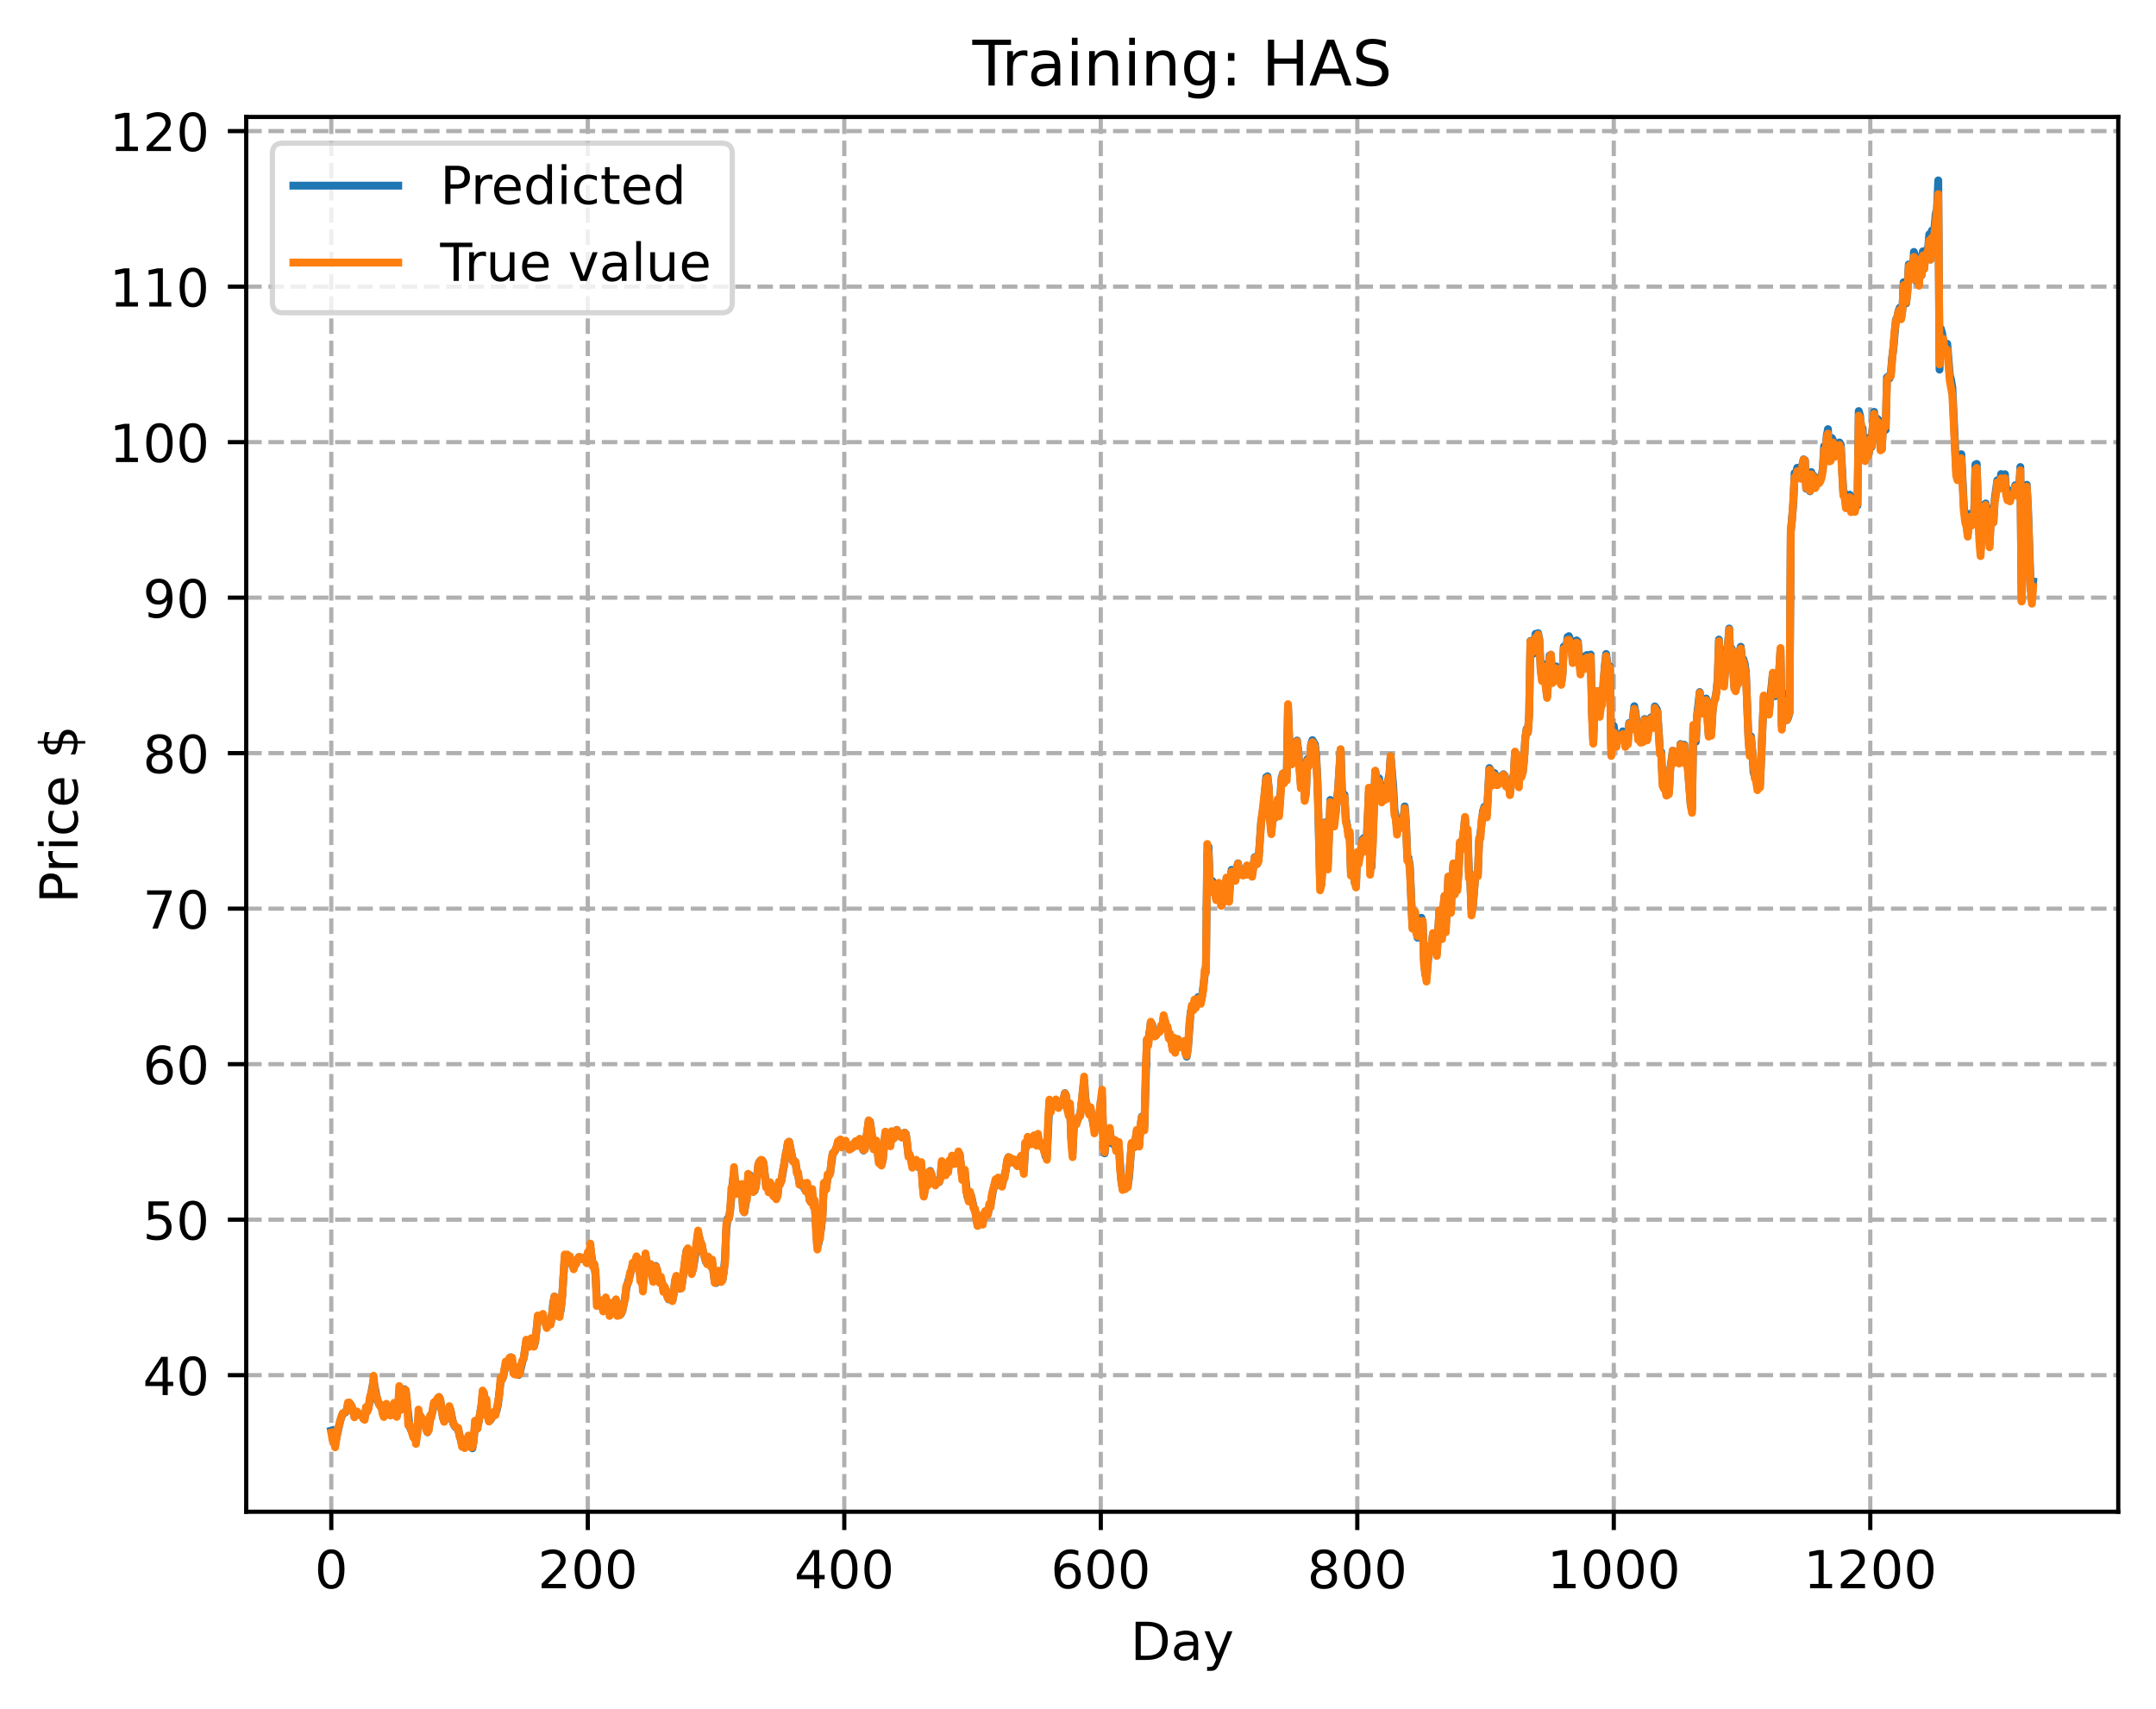 <?xml version="1.0" encoding="utf-8" standalone="no"?>
<!DOCTYPE svg PUBLIC "-//W3C//DTD SVG 1.1//EN"
  "http://www.w3.org/Graphics/SVG/1.1/DTD/svg11.dtd">
<!-- Created with matplotlib (https://matplotlib.org/) -->
<svg height="325.986pt" version="1.1" viewBox="0 0 411.286 325.986" width="411.286pt" xmlns="http://www.w3.org/2000/svg" xmlns:xlink="http://www.w3.org/1999/xlink">
 <defs>
  <style type="text/css">
*{stroke-linecap:butt;stroke-linejoin:round;}
  </style>
 </defs>
 <g id="figure_1">
  <g id="patch_1">
   <path d="M 0 325.986 
L 411.286 325.986 
L 411.286 0 
L 0 0 
z
" style="fill:#ffffff;"/>
  </g>
  <g id="axes_1">
   <g id="patch_2">
    <path d="M 46.966 288.43 
L 404.086 288.43 
L 404.086 22.318 
L 46.966 22.318 
z
" style="fill:#ffffff;"/>
   </g>
   <g id="matplotlib.axis_1">
    <g id="xtick_1">
     <g id="line2d_1">
      <path clip-path="url(#p4577b82eef)" d="M 63.198 288.43 
L 63.198 22.318 
" style="fill:none;stroke:#b0b0b0;stroke-dasharray:2.96,1.28;stroke-dashoffset:0;stroke-width:0.8;"/>
     </g>
     <g id="line2d_2">
      <defs>
       <path d="M 0 0 
L 0 3.5 
" id="ma842adc3ac" style="stroke:#000000;stroke-width:0.8;"/>
      </defs>
      <g>
       <use style="stroke:#000000;stroke-width:0.8;" x="63.198" xlink:href="#ma842adc3ac" y="288.43"/>
      </g>
     </g>
     <g id="text_1">
      <!-- 0 -->
      <defs>
       <path d="M 31.781 66.406 
Q 24.172 66.406 20.328 58.906 
Q 16.5 51.422 16.5 36.375 
Q 16.5 21.391 20.328 13.891 
Q 24.172 6.391 31.781 6.391 
Q 39.453 6.391 43.281 13.891 
Q 47.125 21.391 47.125 36.375 
Q 47.125 51.422 43.281 58.906 
Q 39.453 66.406 31.781 66.406 
z
M 31.781 74.219 
Q 44.047 74.219 50.516 64.516 
Q 56.984 54.828 56.984 36.375 
Q 56.984 17.969 50.516 8.266 
Q 44.047 -1.422 31.781 -1.422 
Q 19.531 -1.422 13.062 8.266 
Q 6.594 17.969 6.594 36.375 
Q 6.594 54.828 13.062 64.516 
Q 19.531 74.219 31.781 74.219 
z
" id="DejaVuSans-48"/>
      </defs>
      <g transform="translate(60.017 303.029)scale(0.1 -0.1)">
       <use xlink:href="#DejaVuSans-48"/>
      </g>
     </g>
    </g>
    <g id="xtick_2">
     <g id="line2d_3">
      <path clip-path="url(#p4577b82eef)" d="M 112.129 288.43 
L 112.129 22.318 
" style="fill:none;stroke:#b0b0b0;stroke-dasharray:2.96,1.28;stroke-dashoffset:0;stroke-width:0.8;"/>
     </g>
     <g id="line2d_4">
      <g>
       <use style="stroke:#000000;stroke-width:0.8;" x="112.129" xlink:href="#ma842adc3ac" y="288.43"/>
      </g>
     </g>
     <g id="text_2">
      <!-- 200 -->
      <defs>
       <path d="M 19.188 8.297 
L 53.609 8.297 
L 53.609 0 
L 7.328 0 
L 7.328 8.297 
Q 12.938 14.109 22.625 23.891 
Q 32.328 33.688 34.812 36.531 
Q 39.547 41.844 41.422 45.531 
Q 43.312 49.219 43.312 52.781 
Q 43.312 58.594 39.234 62.25 
Q 35.156 65.922 28.609 65.922 
Q 23.969 65.922 18.812 64.312 
Q 13.672 62.703 7.812 59.422 
L 7.812 69.391 
Q 13.766 71.781 18.938 73 
Q 24.125 74.219 28.422 74.219 
Q 39.75 74.219 46.484 68.547 
Q 53.219 62.891 53.219 53.422 
Q 53.219 48.922 51.531 44.891 
Q 49.859 40.875 45.406 35.406 
Q 44.188 33.984 37.641 27.219 
Q 31.109 20.453 19.188 8.297 
z
" id="DejaVuSans-50"/>
      </defs>
      <g transform="translate(102.585 303.029)scale(0.1 -0.1)">
       <use xlink:href="#DejaVuSans-50"/>
       <use x="63.623" xlink:href="#DejaVuSans-48"/>
       <use x="127.246" xlink:href="#DejaVuSans-48"/>
      </g>
     </g>
    </g>
    <g id="xtick_3">
     <g id="line2d_5">
      <path clip-path="url(#p4577b82eef)" d="M 161.06 288.43 
L 161.06 22.318 
" style="fill:none;stroke:#b0b0b0;stroke-dasharray:2.96,1.28;stroke-dashoffset:0;stroke-width:0.8;"/>
     </g>
     <g id="line2d_6">
      <g>
       <use style="stroke:#000000;stroke-width:0.8;" x="161.06" xlink:href="#ma842adc3ac" y="288.43"/>
      </g>
     </g>
     <g id="text_3">
      <!-- 400 -->
      <defs>
       <path d="M 37.797 64.312 
L 12.891 25.391 
L 37.797 25.391 
z
M 35.203 72.906 
L 47.609 72.906 
L 47.609 25.391 
L 58.016 25.391 
L 58.016 17.188 
L 47.609 17.188 
L 47.609 0 
L 37.797 0 
L 37.797 17.188 
L 4.891 17.188 
L 4.891 26.703 
z
" id="DejaVuSans-52"/>
      </defs>
      <g transform="translate(151.516 303.029)scale(0.1 -0.1)">
       <use xlink:href="#DejaVuSans-52"/>
       <use x="63.623" xlink:href="#DejaVuSans-48"/>
       <use x="127.246" xlink:href="#DejaVuSans-48"/>
      </g>
     </g>
    </g>
    <g id="xtick_4">
     <g id="line2d_7">
      <path clip-path="url(#p4577b82eef)" d="M 209.99 288.43 
L 209.99 22.318 
" style="fill:none;stroke:#b0b0b0;stroke-dasharray:2.96,1.28;stroke-dashoffset:0;stroke-width:0.8;"/>
     </g>
     <g id="line2d_8">
      <g>
       <use style="stroke:#000000;stroke-width:0.8;" x="209.99" xlink:href="#ma842adc3ac" y="288.43"/>
      </g>
     </g>
     <g id="text_4">
      <!-- 600 -->
      <defs>
       <path d="M 33.016 40.375 
Q 26.375 40.375 22.484 35.828 
Q 18.609 31.297 18.609 23.391 
Q 18.609 15.531 22.484 10.953 
Q 26.375 6.391 33.016 6.391 
Q 39.656 6.391 43.531 10.953 
Q 47.406 15.531 47.406 23.391 
Q 47.406 31.297 43.531 35.828 
Q 39.656 40.375 33.016 40.375 
z
M 52.594 71.297 
L 52.594 62.312 
Q 48.875 64.062 45.094 64.984 
Q 41.312 65.922 37.594 65.922 
Q 27.828 65.922 22.672 59.328 
Q 17.531 52.734 16.797 39.406 
Q 19.672 43.656 24.016 45.922 
Q 28.375 48.188 33.594 48.188 
Q 44.578 48.188 50.953 41.516 
Q 57.328 34.859 57.328 23.391 
Q 57.328 12.156 50.688 5.359 
Q 44.047 -1.422 33.016 -1.422 
Q 20.359 -1.422 13.672 8.266 
Q 6.984 17.969 6.984 36.375 
Q 6.984 53.656 15.188 63.938 
Q 23.391 74.219 37.203 74.219 
Q 40.922 74.219 44.703 73.484 
Q 48.484 72.75 52.594 71.297 
z
" id="DejaVuSans-54"/>
      </defs>
      <g transform="translate(200.446 303.029)scale(0.1 -0.1)">
       <use xlink:href="#DejaVuSans-54"/>
       <use x="63.623" xlink:href="#DejaVuSans-48"/>
       <use x="127.246" xlink:href="#DejaVuSans-48"/>
      </g>
     </g>
    </g>
    <g id="xtick_5">
     <g id="line2d_9">
      <path clip-path="url(#p4577b82eef)" d="M 258.921 288.43 
L 258.921 22.318 
" style="fill:none;stroke:#b0b0b0;stroke-dasharray:2.96,1.28;stroke-dashoffset:0;stroke-width:0.8;"/>
     </g>
     <g id="line2d_10">
      <g>
       <use style="stroke:#000000;stroke-width:0.8;" x="258.921" xlink:href="#ma842adc3ac" y="288.43"/>
      </g>
     </g>
     <g id="text_5">
      <!-- 800 -->
      <defs>
       <path d="M 31.781 34.625 
Q 24.75 34.625 20.719 30.859 
Q 16.703 27.094 16.703 20.516 
Q 16.703 13.922 20.719 10.156 
Q 24.75 6.391 31.781 6.391 
Q 38.812 6.391 42.859 10.172 
Q 46.922 13.969 46.922 20.516 
Q 46.922 27.094 42.891 30.859 
Q 38.875 34.625 31.781 34.625 
z
M 21.922 38.812 
Q 15.578 40.375 12.031 44.719 
Q 8.5 49.078 8.5 55.328 
Q 8.5 64.062 14.719 69.141 
Q 20.953 74.219 31.781 74.219 
Q 42.672 74.219 48.875 69.141 
Q 55.078 64.062 55.078 55.328 
Q 55.078 49.078 51.531 44.719 
Q 48 40.375 41.703 38.812 
Q 48.828 37.156 52.797 32.312 
Q 56.781 27.484 56.781 20.516 
Q 56.781 9.906 50.312 4.234 
Q 43.844 -1.422 31.781 -1.422 
Q 19.734 -1.422 13.25 4.234 
Q 6.781 9.906 6.781 20.516 
Q 6.781 27.484 10.781 32.312 
Q 14.797 37.156 21.922 38.812 
z
M 18.312 54.391 
Q 18.312 48.734 21.844 45.562 
Q 25.391 42.391 31.781 42.391 
Q 38.141 42.391 41.719 45.562 
Q 45.312 48.734 45.312 54.391 
Q 45.312 60.062 41.719 63.234 
Q 38.141 66.406 31.781 66.406 
Q 25.391 66.406 21.844 63.234 
Q 18.312 60.062 18.312 54.391 
z
" id="DejaVuSans-56"/>
      </defs>
      <g transform="translate(249.377 303.029)scale(0.1 -0.1)">
       <use xlink:href="#DejaVuSans-56"/>
       <use x="63.623" xlink:href="#DejaVuSans-48"/>
       <use x="127.246" xlink:href="#DejaVuSans-48"/>
      </g>
     </g>
    </g>
    <g id="xtick_6">
     <g id="line2d_11">
      <path clip-path="url(#p4577b82eef)" d="M 307.851 288.43 
L 307.851 22.318 
" style="fill:none;stroke:#b0b0b0;stroke-dasharray:2.96,1.28;stroke-dashoffset:0;stroke-width:0.8;"/>
     </g>
     <g id="line2d_12">
      <g>
       <use style="stroke:#000000;stroke-width:0.8;" x="307.851" xlink:href="#ma842adc3ac" y="288.43"/>
      </g>
     </g>
     <g id="text_6">
      <!-- 1000 -->
      <defs>
       <path d="M 12.406 8.297 
L 28.516 8.297 
L 28.516 63.922 
L 10.984 60.406 
L 10.984 69.391 
L 28.422 72.906 
L 38.281 72.906 
L 38.281 8.297 
L 54.391 8.297 
L 54.391 0 
L 12.406 0 
z
" id="DejaVuSans-49"/>
      </defs>
      <g transform="translate(295.126 303.029)scale(0.1 -0.1)">
       <use xlink:href="#DejaVuSans-49"/>
       <use x="63.623" xlink:href="#DejaVuSans-48"/>
       <use x="127.246" xlink:href="#DejaVuSans-48"/>
       <use x="190.869" xlink:href="#DejaVuSans-48"/>
      </g>
     </g>
    </g>
    <g id="xtick_7">
     <g id="line2d_13">
      <path clip-path="url(#p4577b82eef)" d="M 356.782 288.43 
L 356.782 22.318 
" style="fill:none;stroke:#b0b0b0;stroke-dasharray:2.96,1.28;stroke-dashoffset:0;stroke-width:0.8;"/>
     </g>
     <g id="line2d_14">
      <g>
       <use style="stroke:#000000;stroke-width:0.8;" x="356.782" xlink:href="#ma842adc3ac" y="288.43"/>
      </g>
     </g>
     <g id="text_7">
      <!-- 1200 -->
      <g transform="translate(344.057 303.029)scale(0.1 -0.1)">
       <use xlink:href="#DejaVuSans-49"/>
       <use x="63.623" xlink:href="#DejaVuSans-50"/>
       <use x="127.246" xlink:href="#DejaVuSans-48"/>
       <use x="190.869" xlink:href="#DejaVuSans-48"/>
      </g>
     </g>
    </g>
    <g id="text_8">
     <!-- Day -->
     <defs>
      <path d="M 19.672 64.797 
L 19.672 8.109 
L 31.594 8.109 
Q 46.688 8.109 53.688 14.938 
Q 60.688 21.781 60.688 36.531 
Q 60.688 51.172 53.688 57.984 
Q 46.688 64.797 31.594 64.797 
z
M 9.812 72.906 
L 30.078 72.906 
Q 51.266 72.906 61.172 64.094 
Q 71.094 55.281 71.094 36.531 
Q 71.094 17.672 61.125 8.828 
Q 51.172 0 30.078 0 
L 9.812 0 
z
" id="DejaVuSans-68"/>
      <path d="M 34.281 27.484 
Q 23.391 27.484 19.188 25 
Q 14.984 22.516 14.984 16.5 
Q 14.984 11.719 18.141 8.906 
Q 21.297 6.109 26.703 6.109 
Q 34.188 6.109 38.703 11.406 
Q 43.219 16.703 43.219 25.484 
L 43.219 27.484 
z
M 52.203 31.203 
L 52.203 0 
L 43.219 0 
L 43.219 8.297 
Q 40.141 3.328 35.547 0.953 
Q 30.953 -1.422 24.312 -1.422 
Q 15.922 -1.422 10.953 3.297 
Q 6 8.016 6 15.922 
Q 6 25.141 12.172 29.828 
Q 18.359 34.516 30.609 34.516 
L 43.219 34.516 
L 43.219 35.406 
Q 43.219 41.609 39.141 45 
Q 35.062 48.391 27.688 48.391 
Q 23 48.391 18.547 47.266 
Q 14.109 46.141 10.016 43.891 
L 10.016 52.203 
Q 14.938 54.109 19.578 55.047 
Q 24.219 56 28.609 56 
Q 40.484 56 46.344 49.844 
Q 52.203 43.703 52.203 31.203 
z
" id="DejaVuSans-97"/>
      <path d="M 32.172 -5.078 
Q 28.375 -14.844 24.75 -17.812 
Q 21.141 -20.797 15.094 -20.797 
L 7.906 -20.797 
L 7.906 -13.281 
L 13.188 -13.281 
Q 16.891 -13.281 18.938 -11.516 
Q 21 -9.766 23.484 -3.219 
L 25.094 0.875 
L 2.984 54.688 
L 12.5 54.688 
L 29.594 11.922 
L 46.688 54.688 
L 56.203 54.688 
z
" id="DejaVuSans-121"/>
     </defs>
     <g transform="translate(215.652 316.707)scale(0.1 -0.1)">
      <use xlink:href="#DejaVuSans-68"/>
      <use x="77.002" xlink:href="#DejaVuSans-97"/>
      <use x="138.281" xlink:href="#DejaVuSans-121"/>
     </g>
    </g>
   </g>
   <g id="matplotlib.axis_2">
    <g id="ytick_1">
     <g id="line2d_15">
      <path clip-path="url(#p4577b82eef)" d="M 46.966 262.375 
L 404.086 262.375 
" style="fill:none;stroke:#b0b0b0;stroke-dasharray:2.96,1.28;stroke-dashoffset:0;stroke-width:0.8;"/>
     </g>
     <g id="line2d_16">
      <defs>
       <path d="M 0 0 
L -3.5 0 
" id="ma466ef181b" style="stroke:#000000;stroke-width:0.8;"/>
      </defs>
      <g>
       <use style="stroke:#000000;stroke-width:0.8;" x="46.966" xlink:href="#ma466ef181b" y="262.375"/>
      </g>
     </g>
     <g id="text_9">
      <!-- 40 -->
      <g transform="translate(27.241 266.174)scale(0.1 -0.1)">
       <use xlink:href="#DejaVuSans-52"/>
       <use x="63.623" xlink:href="#DejaVuSans-48"/>
      </g>
     </g>
    </g>
    <g id="ytick_2">
     <g id="line2d_17">
      <path clip-path="url(#p4577b82eef)" d="M 46.966 232.705 
L 404.086 232.705 
" style="fill:none;stroke:#b0b0b0;stroke-dasharray:2.96,1.28;stroke-dashoffset:0;stroke-width:0.8;"/>
     </g>
     <g id="line2d_18">
      <g>
       <use style="stroke:#000000;stroke-width:0.8;" x="46.966" xlink:href="#ma466ef181b" y="232.705"/>
      </g>
     </g>
     <g id="text_10">
      <!-- 50 -->
      <defs>
       <path d="M 10.797 72.906 
L 49.516 72.906 
L 49.516 64.594 
L 19.828 64.594 
L 19.828 46.734 
Q 21.969 47.469 24.109 47.828 
Q 26.266 48.188 28.422 48.188 
Q 40.625 48.188 47.75 41.5 
Q 54.891 34.812 54.891 23.391 
Q 54.891 11.625 47.562 5.094 
Q 40.234 -1.422 26.906 -1.422 
Q 22.312 -1.422 17.547 -0.641 
Q 12.797 0.141 7.719 1.703 
L 7.719 11.625 
Q 12.109 9.234 16.797 8.062 
Q 21.484 6.891 26.703 6.891 
Q 35.156 6.891 40.078 11.328 
Q 45.016 15.766 45.016 23.391 
Q 45.016 31 40.078 35.438 
Q 35.156 39.891 26.703 39.891 
Q 22.75 39.891 18.812 39.016 
Q 14.891 38.141 10.797 36.281 
z
" id="DejaVuSans-53"/>
      </defs>
      <g transform="translate(27.241 236.504)scale(0.1 -0.1)">
       <use xlink:href="#DejaVuSans-53"/>
       <use x="63.623" xlink:href="#DejaVuSans-48"/>
      </g>
     </g>
    </g>
    <g id="ytick_3">
     <g id="line2d_19">
      <path clip-path="url(#p4577b82eef)" d="M 46.966 203.035 
L 404.086 203.035 
" style="fill:none;stroke:#b0b0b0;stroke-dasharray:2.96,1.28;stroke-dashoffset:0;stroke-width:0.8;"/>
     </g>
     <g id="line2d_20">
      <g>
       <use style="stroke:#000000;stroke-width:0.8;" x="46.966" xlink:href="#ma466ef181b" y="203.035"/>
      </g>
     </g>
     <g id="text_11">
      <!-- 60 -->
      <g transform="translate(27.241 206.834)scale(0.1 -0.1)">
       <use xlink:href="#DejaVuSans-54"/>
       <use x="63.623" xlink:href="#DejaVuSans-48"/>
      </g>
     </g>
    </g>
    <g id="ytick_4">
     <g id="line2d_21">
      <path clip-path="url(#p4577b82eef)" d="M 46.966 173.365 
L 404.086 173.365 
" style="fill:none;stroke:#b0b0b0;stroke-dasharray:2.96,1.28;stroke-dashoffset:0;stroke-width:0.8;"/>
     </g>
     <g id="line2d_22">
      <g>
       <use style="stroke:#000000;stroke-width:0.8;" x="46.966" xlink:href="#ma466ef181b" y="173.365"/>
      </g>
     </g>
     <g id="text_12">
      <!-- 70 -->
      <defs>
       <path d="M 8.203 72.906 
L 55.078 72.906 
L 55.078 68.703 
L 28.609 0 
L 18.312 0 
L 43.219 64.594 
L 8.203 64.594 
z
" id="DejaVuSans-55"/>
      </defs>
      <g transform="translate(27.241 177.164)scale(0.1 -0.1)">
       <use xlink:href="#DejaVuSans-55"/>
       <use x="63.623" xlink:href="#DejaVuSans-48"/>
      </g>
     </g>
    </g>
    <g id="ytick_5">
     <g id="line2d_23">
      <path clip-path="url(#p4577b82eef)" d="M 46.966 143.695 
L 404.086 143.695 
" style="fill:none;stroke:#b0b0b0;stroke-dasharray:2.96,1.28;stroke-dashoffset:0;stroke-width:0.8;"/>
     </g>
     <g id="line2d_24">
      <g>
       <use style="stroke:#000000;stroke-width:0.8;" x="46.966" xlink:href="#ma466ef181b" y="143.695"/>
      </g>
     </g>
     <g id="text_13">
      <!-- 80 -->
      <g transform="translate(27.241 147.495)scale(0.1 -0.1)">
       <use xlink:href="#DejaVuSans-56"/>
       <use x="63.623" xlink:href="#DejaVuSans-48"/>
      </g>
     </g>
    </g>
    <g id="ytick_6">
     <g id="line2d_25">
      <path clip-path="url(#p4577b82eef)" d="M 46.966 114.025 
L 404.086 114.025 
" style="fill:none;stroke:#b0b0b0;stroke-dasharray:2.96,1.28;stroke-dashoffset:0;stroke-width:0.8;"/>
     </g>
     <g id="line2d_26">
      <g>
       <use style="stroke:#000000;stroke-width:0.8;" x="46.966" xlink:href="#ma466ef181b" y="114.025"/>
      </g>
     </g>
     <g id="text_14">
      <!-- 90 -->
      <defs>
       <path d="M 10.984 1.516 
L 10.984 10.5 
Q 14.703 8.734 18.5 7.812 
Q 22.312 6.891 25.984 6.891 
Q 35.75 6.891 40.891 13.453 
Q 46.047 20.016 46.781 33.406 
Q 43.953 29.203 39.594 26.953 
Q 35.25 24.703 29.984 24.703 
Q 19.047 24.703 12.672 31.312 
Q 6.297 37.938 6.297 49.422 
Q 6.297 60.641 12.938 67.422 
Q 19.578 74.219 30.609 74.219 
Q 43.266 74.219 49.922 64.516 
Q 56.594 54.828 56.594 36.375 
Q 56.594 19.141 48.406 8.859 
Q 40.234 -1.422 26.422 -1.422 
Q 22.703 -1.422 18.891 -0.688 
Q 15.094 0.047 10.984 1.516 
z
M 30.609 32.422 
Q 37.25 32.422 41.125 36.953 
Q 45.016 41.5 45.016 49.422 
Q 45.016 57.281 41.125 61.844 
Q 37.25 66.406 30.609 66.406 
Q 23.969 66.406 20.094 61.844 
Q 16.219 57.281 16.219 49.422 
Q 16.219 41.5 20.094 36.953 
Q 23.969 32.422 30.609 32.422 
z
" id="DejaVuSans-57"/>
      </defs>
      <g transform="translate(27.241 117.825)scale(0.1 -0.1)">
       <use xlink:href="#DejaVuSans-57"/>
       <use x="63.623" xlink:href="#DejaVuSans-48"/>
      </g>
     </g>
    </g>
    <g id="ytick_7">
     <g id="line2d_27">
      <path clip-path="url(#p4577b82eef)" d="M 46.966 84.356 
L 404.086 84.356 
" style="fill:none;stroke:#b0b0b0;stroke-dasharray:2.96,1.28;stroke-dashoffset:0;stroke-width:0.8;"/>
     </g>
     <g id="line2d_28">
      <g>
       <use style="stroke:#000000;stroke-width:0.8;" x="46.966" xlink:href="#ma466ef181b" y="84.356"/>
      </g>
     </g>
     <g id="text_15">
      <!-- 100 -->
      <g transform="translate(20.878 88.155)scale(0.1 -0.1)">
       <use xlink:href="#DejaVuSans-49"/>
       <use x="63.623" xlink:href="#DejaVuSans-48"/>
       <use x="127.246" xlink:href="#DejaVuSans-48"/>
      </g>
     </g>
    </g>
    <g id="ytick_8">
     <g id="line2d_29">
      <path clip-path="url(#p4577b82eef)" d="M 46.966 54.686 
L 404.086 54.686 
" style="fill:none;stroke:#b0b0b0;stroke-dasharray:2.96,1.28;stroke-dashoffset:0;stroke-width:0.8;"/>
     </g>
     <g id="line2d_30">
      <g>
       <use style="stroke:#000000;stroke-width:0.8;" x="46.966" xlink:href="#ma466ef181b" y="54.686"/>
      </g>
     </g>
     <g id="text_16">
      <!-- 110 -->
      <g transform="translate(20.878 58.485)scale(0.1 -0.1)">
       <use xlink:href="#DejaVuSans-49"/>
       <use x="63.623" xlink:href="#DejaVuSans-49"/>
       <use x="127.246" xlink:href="#DejaVuSans-48"/>
      </g>
     </g>
    </g>
    <g id="ytick_9">
     <g id="line2d_31">
      <path clip-path="url(#p4577b82eef)" d="M 46.966 25.016 
L 404.086 25.016 
" style="fill:none;stroke:#b0b0b0;stroke-dasharray:2.96,1.28;stroke-dashoffset:0;stroke-width:0.8;"/>
     </g>
     <g id="line2d_32">
      <g>
       <use style="stroke:#000000;stroke-width:0.8;" x="46.966" xlink:href="#ma466ef181b" y="25.016"/>
      </g>
     </g>
     <g id="text_17">
      <!-- 120 -->
      <g transform="translate(20.878 28.815)scale(0.1 -0.1)">
       <use xlink:href="#DejaVuSans-49"/>
       <use x="63.623" xlink:href="#DejaVuSans-50"/>
       <use x="127.246" xlink:href="#DejaVuSans-48"/>
      </g>
     </g>
    </g>
    <g id="text_18">
     <!-- Price $ -->
     <defs>
      <path d="M 19.672 64.797 
L 19.672 37.406 
L 32.078 37.406 
Q 38.969 37.406 42.719 40.969 
Q 46.484 44.531 46.484 51.125 
Q 46.484 57.672 42.719 61.234 
Q 38.969 64.797 32.078 64.797 
z
M 9.812 72.906 
L 32.078 72.906 
Q 44.344 72.906 50.609 67.359 
Q 56.891 61.812 56.891 51.125 
Q 56.891 40.328 50.609 34.812 
Q 44.344 29.297 32.078 29.297 
L 19.672 29.297 
L 19.672 0 
L 9.812 0 
z
" id="DejaVuSans-80"/>
      <path d="M 41.109 46.297 
Q 39.594 47.172 37.812 47.578 
Q 36.031 48 33.891 48 
Q 26.266 48 22.188 43.047 
Q 18.109 38.094 18.109 28.812 
L 18.109 0 
L 9.078 0 
L 9.078 54.688 
L 18.109 54.688 
L 18.109 46.188 
Q 20.953 51.172 25.484 53.578 
Q 30.031 56 36.531 56 
Q 37.453 56 38.578 55.875 
Q 39.703 55.766 41.062 55.516 
z
" id="DejaVuSans-114"/>
      <path d="M 9.422 54.688 
L 18.406 54.688 
L 18.406 0 
L 9.422 0 
z
M 9.422 75.984 
L 18.406 75.984 
L 18.406 64.594 
L 9.422 64.594 
z
" id="DejaVuSans-105"/>
      <path d="M 48.781 52.594 
L 48.781 44.188 
Q 44.969 46.297 41.141 47.344 
Q 37.312 48.391 33.406 48.391 
Q 24.656 48.391 19.812 42.844 
Q 14.984 37.312 14.984 27.297 
Q 14.984 17.281 19.812 11.734 
Q 24.656 6.203 33.406 6.203 
Q 37.312 6.203 41.141 7.25 
Q 44.969 8.297 48.781 10.406 
L 48.781 2.094 
Q 45.016 0.344 40.984 -0.531 
Q 36.969 -1.422 32.422 -1.422 
Q 20.062 -1.422 12.781 6.344 
Q 5.516 14.109 5.516 27.297 
Q 5.516 40.672 12.859 48.328 
Q 20.219 56 33.016 56 
Q 37.156 56 41.109 55.141 
Q 45.062 54.297 48.781 52.594 
z
" id="DejaVuSans-99"/>
      <path d="M 56.203 29.594 
L 56.203 25.203 
L 14.891 25.203 
Q 15.484 15.922 20.484 11.062 
Q 25.484 6.203 34.422 6.203 
Q 39.594 6.203 44.453 7.469 
Q 49.312 8.734 54.109 11.281 
L 54.109 2.781 
Q 49.266 0.734 44.188 -0.344 
Q 39.109 -1.422 33.891 -1.422 
Q 20.797 -1.422 13.156 6.188 
Q 5.516 13.812 5.516 26.812 
Q 5.516 40.234 12.766 48.109 
Q 20.016 56 32.328 56 
Q 43.359 56 49.781 48.891 
Q 56.203 41.797 56.203 29.594 
z
M 47.219 32.234 
Q 47.125 39.594 43.094 43.984 
Q 39.062 48.391 32.422 48.391 
Q 24.906 48.391 20.391 44.141 
Q 15.875 39.891 15.188 32.172 
z
" id="DejaVuSans-101"/>
      <path id="DejaVuSans-32"/>
      <path d="M 33.797 -14.703 
L 28.906 -14.703 
L 28.859 0 
Q 23.734 0.094 18.609 1.188 
Q 13.484 2.297 8.297 4.5 
L 8.297 13.281 
Q 13.281 10.156 18.375 8.562 
Q 23.484 6.984 28.906 6.938 
L 28.906 29.203 
Q 18.109 30.953 13.203 35.156 
Q 8.297 39.359 8.297 46.688 
Q 8.297 54.641 13.625 59.219 
Q 18.953 63.812 28.906 64.5 
L 28.906 75.984 
L 33.797 75.984 
L 33.797 64.656 
Q 38.328 64.453 42.578 63.688 
Q 46.828 62.938 50.875 61.625 
L 50.875 53.078 
Q 46.828 55.125 42.547 56.25 
Q 38.281 57.375 33.797 57.562 
L 33.797 36.719 
Q 44.875 35.016 50.094 30.609 
Q 55.328 26.219 55.328 18.609 
Q 55.328 10.359 49.781 5.594 
Q 44.234 0.828 33.797 0.094 
z
M 28.906 37.594 
L 28.906 57.625 
Q 23.25 56.984 20.266 54.391 
Q 17.281 51.812 17.281 47.516 
Q 17.281 43.312 20.031 40.969 
Q 22.797 38.625 28.906 37.594 
z
M 33.797 28.219 
L 33.797 7.078 
Q 39.984 7.906 43.141 10.594 
Q 46.297 13.281 46.297 17.672 
Q 46.297 21.969 43.281 24.5 
Q 40.281 27.047 33.797 28.219 
z
" id="DejaVuSans-36"/>
     </defs>
     <g transform="translate(14.798 172.342)rotate(-90)scale(0.1 -0.1)">
      <use xlink:href="#DejaVuSans-80"/>
      <use x="58.553" xlink:href="#DejaVuSans-114"/>
      <use x="99.666" xlink:href="#DejaVuSans-105"/>
      <use x="127.449" xlink:href="#DejaVuSans-99"/>
      <use x="182.43" xlink:href="#DejaVuSans-101"/>
      <use x="243.953" xlink:href="#DejaVuSans-32"/>
      <use x="275.74" xlink:href="#DejaVuSans-36"/>
     </g>
    </g>
   </g>
   <g id="line2d_33">
    <path clip-path="url(#p4577b82eef)" d="M 63.198 272.941 
L 63.932 275.42 
L 64.911 271.047 
L 65.4 269.678 
L 65.89 269.497 
L 66.134 268.995 
L 66.379 267.985 
L 66.623 267.641 
L 66.868 267.915 
L 67.113 268.412 
L 67.602 270.159 
L 67.847 269.976 
L 68.091 269.537 
L 69.07 270.097 
L 69.315 270.657 
L 69.559 270.463 
L 69.804 269.293 
L 70.049 269.122 
L 70.293 268.615 
L 71.027 264.679 
L 71.272 263.537 
L 72.006 267.247 
L 72.251 267.807 
L 72.74 268.367 
L 73.229 270.213 
L 73.718 268.236 
L 73.963 268.292 
L 74.452 269.952 
L 74.697 269.958 
L 75.186 268.198 
L 75.676 270.194 
L 76.165 266.31 
L 76.41 267.643 
L 76.654 267.562 
L 77.144 265.052 
L 77.388 265.292 
L 78.122 272.176 
L 78.611 273.242 
L 79.345 274.937 
L 79.59 273.368 
L 79.835 270.306 
L 80.079 269.994 
L 80.569 270.819 
L 81.058 271.638 
L 81.547 273.277 
L 81.792 272.549 
L 82.037 270.893 
L 82.526 269.237 
L 82.771 267.909 
L 83.015 267.426 
L 83.26 267.341 
L 83.749 266.555 
L 83.994 267.194 
L 84.483 270.441 
L 84.728 271.139 
L 84.972 270.821 
L 85.706 268.614 
L 85.951 269.111 
L 86.44 271.519 
L 86.685 272.061 
L 87.419 272.806 
L 88.153 275.742 
L 88.398 275.999 
L 88.642 275.904 
L 89.132 274.476 
L 89.376 274.207 
L 89.621 274.951 
L 89.866 276.129 
L 90.11 276.334 
L 90.355 274.759 
L 90.599 272.106 
L 90.844 271.617 
L 91.089 272.098 
L 91.333 271.232 
L 91.823 268.222 
L 92.067 266.069 
L 92.312 265.98 
L 93.291 271.151 
L 93.535 270.961 
L 94.269 269.725 
L 94.514 269.687 
L 94.759 269.045 
L 95.003 267.953 
L 95.493 263.68 
L 95.982 262.739 
L 96.471 260.35 
L 96.716 260.498 
L 96.96 260.038 
L 97.205 259.272 
L 97.45 258.947 
L 97.694 259.638 
L 97.939 261.63 
L 98.184 262.166 
L 98.428 261.526 
L 98.918 262.349 
L 99.162 261.977 
L 99.652 259.793 
L 99.896 259.169 
L 100.386 255.999 
L 100.63 256.125 
L 100.875 256.758 
L 101.364 255.474 
L 101.609 255.961 
L 101.854 256.78 
L 102.098 256.052 
L 102.587 251.617 
L 102.832 251.246 
L 103.321 251.392 
L 103.566 251.13 
L 103.811 251.711 
L 104.3 253.109 
L 104.545 252.552 
L 105.034 252.616 
L 105.279 251.012 
L 105.523 248.614 
L 105.768 247.358 
L 106.013 248.232 
L 106.257 250.23 
L 106.502 250.402 
L 106.747 250.765 
L 106.991 249.891 
L 107.236 247.398 
L 107.725 240.018 
L 108.215 240.035 
L 108.459 240.408 
L 108.704 240.038 
L 108.948 240.409 
L 109.193 241.447 
L 109.438 241.92 
L 110.172 240.348 
L 110.416 239.862 
L 110.661 239.866 
L 111.15 240.253 
L 111.395 240.078 
L 111.64 240.117 
L 111.884 240.528 
L 112.618 238.057 
L 113.108 241.466 
L 113.352 241.26 
L 113.597 243.186 
L 113.842 247.743 
L 114.086 248.879 
L 114.331 248.77 
L 114.575 248.256 
L 114.82 248.701 
L 115.065 250.05 
L 115.309 249.837 
L 115.554 248.268 
L 115.799 248.273 
L 116.043 249.033 
L 116.288 250.376 
L 116.777 250.126 
L 117.022 249.558 
L 117.267 248.349 
L 117.511 248.451 
L 117.756 250.134 
L 118.001 250.227 
L 118.245 250.627 
L 118.49 250.666 
L 118.735 250.029 
L 119.224 247.733 
L 119.469 245.808 
L 120.692 241.381 
L 120.936 241.493 
L 121.181 240.883 
L 121.426 239.915 
L 121.67 240.118 
L 121.915 241.513 
L 122.16 243.578 
L 122.649 245.363 
L 123.138 239.749 
L 123.628 241.527 
L 123.872 241.351 
L 124.117 241.511 
L 124.362 243.309 
L 124.606 244.179 
L 124.851 242.385 
L 125.096 241.528 
L 125.34 242.289 
L 125.585 243.859 
L 125.83 244.575 
L 126.074 244.032 
L 126.319 244.791 
L 126.563 246.076 
L 126.808 245.892 
L 127.053 246.236 
L 127.297 247.33 
L 127.542 247.911 
L 128.031 247.653 
L 128.276 248.027 
L 128.521 246.828 
L 128.765 244.448 
L 129.01 243.794 
L 129.255 245.329 
L 129.499 245.885 
L 129.744 245.866 
L 129.989 245.585 
L 130.478 242.33 
L 130.967 238.588 
L 131.212 238.599 
L 131.701 241.669 
L 131.946 242.748 
L 132.191 242.25 
L 132.68 239.271 
L 133.169 235.254 
L 134.637 240.682 
L 134.882 241.004 
L 135.126 240.285 
L 135.616 241.368 
L 135.86 241 
L 136.35 244.606 
L 136.594 244.79 
L 137.084 242.566 
L 137.328 243.061 
L 137.573 244.338 
L 137.818 244.217 
L 138.062 242.734 
L 138.307 240.093 
L 138.551 234.628 
L 138.796 232.506 
L 139.041 232.512 
L 139.285 230.925 
L 139.775 225.619 
L 140.019 223.611 
L 140.509 227.765 
L 140.753 227.416 
L 140.998 226.316 
L 141.243 226.013 
L 141.487 226.687 
L 141.732 230.263 
L 141.977 231.287 
L 142.466 228.242 
L 142.711 224.838 
L 142.955 224.15 
L 143.2 224.858 
L 143.689 227.375 
L 143.934 227.205 
L 144.178 226.375 
L 144.668 222.266 
L 144.912 221.577 
L 145.157 221.419 
L 145.402 221.399 
L 145.646 221.954 
L 146.136 226.064 
L 146.38 226.29 
L 146.625 226.882 
L 146.87 225.881 
L 147.114 226.056 
L 147.359 227.705 
L 147.604 228.167 
L 147.848 227.788 
L 148.093 228.51 
L 148.338 227.901 
L 148.582 225.869 
L 148.827 225.65 
L 149.072 225.209 
L 150.05 219.466 
L 150.295 218.113 
L 150.539 217.844 
L 151.273 221.502 
L 151.518 221.466 
L 151.763 221.865 
L 152.007 223.391 
L 152.252 224.15 
L 152.497 225.676 
L 152.741 226.092 
L 152.986 225.921 
L 153.231 225.924 
L 153.475 226.854 
L 153.72 227.18 
L 153.965 226.174 
L 154.209 227.129 
L 154.454 228.994 
L 154.699 229.134 
L 154.943 227.849 
L 155.433 230.055 
L 155.922 237.941 
L 156.166 237.155 
L 156.656 234.259 
L 156.9 231.706 
L 157.145 226.672 
L 157.39 225.581 
L 157.634 226.347 
L 157.879 224.698 
L 158.368 223.687 
L 158.858 220.054 
L 159.347 219.528 
L 160.081 217.632 
L 160.326 217.7 
L 160.57 218.589 
L 161.304 217.879 
L 162.038 219.187 
L 162.283 219.184 
L 162.772 218.786 
L 163.017 218.029 
L 163.261 217.796 
L 163.506 218.438 
L 163.751 218.077 
L 163.995 217.355 
L 164.24 217.898 
L 164.485 218.981 
L 164.729 219.518 
L 164.974 219.198 
L 165.708 214.015 
L 165.953 213.986 
L 166.687 219.245 
L 166.931 218.897 
L 167.176 217.89 
L 167.665 221.695 
L 167.91 222.073 
L 168.154 222.209 
L 168.399 221.319 
L 168.888 216.283 
L 169.133 216.654 
L 169.378 217.669 
L 169.622 218.207 
L 169.867 218.129 
L 170.112 216.335 
L 170.356 216.865 
L 170.601 217.05 
L 170.846 215.988 
L 171.09 215.57 
L 171.58 216.685 
L 172.069 216.98 
L 172.558 216.098 
L 172.803 216.337 
L 173.292 220.287 
L 173.537 220.486 
L 173.782 221.21 
L 174.026 222.434 
L 174.76 221.408 
L 175.249 222.732 
L 175.739 222.267 
L 176.228 228.037 
L 176.717 225.645 
L 176.962 225.672 
L 177.207 224.023 
L 177.451 223.409 
L 177.696 224.097 
L 177.941 225.207 
L 178.185 225.715 
L 178.43 225.958 
L 178.675 225.599 
L 179.164 225.54 
L 179.409 224.498 
L 179.653 221.963 
L 179.898 222.001 
L 180.142 223.532 
L 180.387 224.055 
L 180.632 223.381 
L 180.876 223.111 
L 181.121 221.809 
L 181.61 220.884 
L 181.855 221.831 
L 182.1 221.93 
L 182.344 220.979 
L 182.589 221.135 
L 182.834 220.044 
L 183.078 220.224 
L 183.568 224.766 
L 184.057 223.717 
L 184.546 228.316 
L 184.791 228.865 
L 185.036 227.836 
L 185.28 228.187 
L 185.77 230.458 
L 186.014 230.98 
L 186.503 233.869 
L 186.748 233.62 
L 186.993 232.527 
L 187.237 232.267 
L 187.482 233.092 
L 187.971 231.162 
L 188.216 231.82 
L 188.461 231.581 
L 188.705 230.269 
L 188.95 229.899 
L 189.439 227.111 
L 189.929 225.295 
L 190.418 224.983 
L 190.663 225.814 
L 190.907 226.232 
L 191.152 226.179 
L 191.886 223.215 
L 192.13 221.49 
L 192.375 220.781 
L 192.62 220.995 
L 192.864 221.756 
L 193.109 221.714 
L 193.354 221.305 
L 194.088 222.416 
L 194.577 220.924 
L 194.822 220.732 
L 195.066 222.695 
L 195.311 223.262 
L 195.556 219.261 
L 196.045 217.354 
L 196.29 217.599 
L 196.534 218.098 
L 196.779 218.236 
L 197.024 217.226 
L 197.268 216.69 
L 197.758 218.202 
L 198.002 216.969 
L 198.247 217.743 
L 198.736 218.567 
L 198.981 218.567 
L 199.47 220.656 
L 199.715 220.51 
L 200.204 210.102 
L 200.449 211.471 
L 200.938 210.274 
L 201.183 210.638 
L 201.427 209.887 
L 201.672 210.1 
L 201.917 211.125 
L 202.406 210.168 
L 202.651 210.664 
L 203.14 208.562 
L 203.385 209.122 
L 203.629 211.604 
L 203.874 212.223 
L 204.118 211.493 
L 204.363 217.172 
L 204.608 219.911 
L 204.852 214.971 
L 205.097 213.884 
L 205.342 214.382 
L 205.831 212.954 
L 206.076 212.671 
L 206.81 206.186 
L 207.054 209.571 
L 207.299 210.894 
L 207.788 212.187 
L 208.033 211.556 
L 208.767 215.63 
L 209.012 214.522 
L 209.256 214.448 
L 209.501 214.241 
L 209.746 212.554 
L 209.99 210.041 
L 210.235 209.383 
L 210.479 217.365 
L 210.724 220.057 
L 210.969 217.637 
L 211.458 216.14 
L 211.703 215.69 
L 211.947 217.491 
L 212.192 218.213 
L 212.437 217.897 
L 212.681 217.887 
L 212.926 219.348 
L 213.415 218.555 
L 213.905 225.3 
L 214.149 226.742 
L 214.639 226.465 
L 214.883 225.776 
L 215.128 226.222 
L 215.373 224.733 
L 215.862 218.384 
L 216.106 218.24 
L 216.351 218.885 
L 216.84 215.967 
L 217.085 217.72 
L 217.33 218.326 
L 217.574 214.833 
L 217.819 213.043 
L 218.064 214.789 
L 218.308 214.883 
L 218.798 198.433 
L 219.042 198.827 
L 219.532 195.048 
L 219.776 195.462 
L 220.266 197.613 
L 220.51 197.538 
L 220.755 197.042 
L 221 196.996 
L 221.244 196.808 
L 221.489 196.011 
L 221.734 195.877 
L 221.978 194.172 
L 222.223 194.807 
L 222.467 195.752 
L 222.712 196.145 
L 222.957 197.675 
L 223.201 197.516 
L 223.691 199.972 
L 223.935 198.731 
L 224.18 200.231 
L 224.669 198.259 
L 224.914 198.831 
L 225.159 199.776 
L 225.403 199.831 
L 225.648 198.893 
L 225.893 198.779 
L 226.137 200.803 
L 226.382 201.613 
L 226.627 199.924 
L 227.116 193.263 
L 227.361 192.163 
L 227.605 192.46 
L 227.85 191.172 
L 228.094 191.789 
L 228.584 190.238 
L 228.828 190.368 
L 229.073 191.123 
L 229.318 189.991 
L 230.052 184.209 
L 230.296 163.166 
L 230.541 161.551 
L 230.786 168.42 
L 231.03 168.533 
L 231.275 168.092 
L 231.52 169.791 
L 231.764 170.115 
L 232.009 171.477 
L 232.254 170.937 
L 232.498 168.562 
L 232.743 169.795 
L 232.988 172.755 
L 233.232 172.184 
L 233.477 170.01 
L 233.722 169.325 
L 233.966 167.702 
L 234.455 171.782 
L 234.7 167.593 
L 234.945 165.956 
L 235.189 167.362 
L 235.434 167.982 
L 235.679 167.798 
L 235.923 165.658 
L 236.168 164.708 
L 236.413 166.605 
L 236.902 165.958 
L 237.147 166.746 
L 237.391 166.358 
L 237.636 166.535 
L 237.881 165.237 
L 238.125 166.499 
L 238.37 166.706 
L 238.615 166.303 
L 238.859 166.897 
L 239.349 163.537 
L 239.593 164.643 
L 239.838 164.823 
L 240.082 163.972 
L 240.572 156.886 
L 241.061 153.641 
L 241.55 148.266 
L 241.795 148.1 
L 242.04 150.388 
L 242.284 156.279 
L 242.529 158.711 
L 242.774 155.98 
L 243.018 155.415 
L 243.263 156.014 
L 243.508 154.906 
L 243.752 152.605 
L 243.997 155.114 
L 244.486 148.412 
L 244.731 147.578 
L 244.976 148.917 
L 245.22 148.515 
L 245.465 147.87 
L 245.709 134.879 
L 245.954 141.218 
L 246.199 144.626 
L 246.443 145.1 
L 246.688 144.227 
L 246.933 144.734 
L 247.177 144.57 
L 247.422 141.288 
L 247.667 143.232 
L 248.156 149.689 
L 248.401 146.616 
L 248.645 145.661 
L 248.89 152.245 
L 249.135 151.262 
L 249.379 144.869 
L 249.624 145.778 
L 249.869 145.357 
L 250.113 141.924 
L 250.358 141.209 
L 250.847 142.004 
L 251.092 144.201 
L 251.337 149.333 
L 251.826 168.636 
L 252.07 168.716 
L 252.804 156.891 
L 253.049 159.998 
L 253.294 165.184 
L 253.783 152.62 
L 254.028 156.275 
L 254.272 155.107 
L 254.517 156.795 
L 254.762 155.349 
L 255.251 150.664 
L 255.74 143.007 
L 255.985 150.447 
L 256.23 152.316 
L 256.474 151.619 
L 256.719 156.084 
L 257.208 158.825 
L 257.453 159.05 
L 257.697 166.029 
L 257.942 165.76 
L 258.187 166.37 
L 258.431 168.399 
L 258.676 168.76 
L 258.921 163.058 
L 259.165 164.101 
L 259.41 163.4 
L 259.899 160.187 
L 260.144 159.915 
L 260.633 161.847 
L 261.123 151.255 
L 261.367 165.191 
L 261.612 165.517 
L 261.857 160.654 
L 262.346 147.102 
L 262.591 148.457 
L 262.835 148.915 
L 263.08 148.497 
L 263.325 149.781 
L 263.569 152.377 
L 263.814 151.533 
L 264.058 151.384 
L 264.303 152.379 
L 264.548 152.078 
L 264.792 148.883 
L 265.037 147.807 
L 265.282 144.27 
L 265.771 149.893 
L 266.016 154.505 
L 266.26 155.877 
L 266.505 158.281 
L 266.75 156.702 
L 266.994 156.328 
L 267.484 157.705 
L 267.728 156.207 
L 267.973 153.853 
L 268.218 157.07 
L 268.462 163.472 
L 268.707 163.731 
L 268.952 165.283 
L 269.441 176.791 
L 269.685 176.306 
L 269.93 174.008 
L 270.175 177.498 
L 270.419 178.909 
L 270.664 177.925 
L 270.909 175.709 
L 271.153 175.104 
L 271.398 176.076 
L 271.643 183.032 
L 271.887 185.929 
L 272.132 186.505 
L 272.621 181.161 
L 273.111 180.007 
L 273.355 178.3 
L 273.845 181.296 
L 274.089 181.981 
L 274.579 173.793 
L 274.823 175.797 
L 275.068 178.808 
L 275.313 173.481 
L 275.557 171.037 
L 275.802 176.921 
L 276.046 173.109 
L 276.291 167.302 
L 276.78 174.04 
L 277.025 167.563 
L 277.27 164.757 
L 277.514 169.718 
L 277.759 167.37 
L 278.004 169.122 
L 278.248 166.474 
L 278.493 160.97 
L 278.738 161.835 
L 278.982 161.006 
L 279.472 156.177 
L 279.716 160.195 
L 279.961 159.021 
L 280.206 166.076 
L 280.45 167.689 
L 280.695 173.508 
L 280.94 173.293 
L 281.429 167.251 
L 281.673 166.889 
L 281.918 166.81 
L 282.163 160.408 
L 282.407 159.19 
L 282.897 154.774 
L 283.141 153.959 
L 283.386 154.006 
L 283.631 155.472 
L 284.12 146.535 
L 284.365 146.921 
L 284.609 149.702 
L 284.854 147.787 
L 285.099 147.495 
L 285.343 149.401 
L 285.588 149.749 
L 285.833 149.461 
L 286.077 148.357 
L 286.322 148.098 
L 286.567 148.378 
L 286.811 147.711 
L 287.056 148.006 
L 287.301 149.806 
L 287.545 149.234 
L 287.79 149.276 
L 288.034 151.429 
L 288.279 149.381 
L 288.524 148.776 
L 288.768 147.763 
L 289.013 143.604 
L 289.258 145.382 
L 289.502 144.922 
L 289.747 149.13 
L 289.992 144.754 
L 290.236 147.303 
L 290.481 147.369 
L 290.726 144.792 
L 290.97 140.8 
L 291.215 139.083 
L 291.46 139.78 
L 291.704 136.316 
L 291.949 122.292 
L 292.194 122.274 
L 292.438 124.771 
L 292.928 120.926 
L 293.172 121.69 
L 293.417 120.8 
L 293.661 122.052 
L 293.906 127.561 
L 294.151 129.48 
L 294.395 126.674 
L 295.129 132.814 
L 295.619 125.072 
L 295.863 124.909 
L 296.108 129.889 
L 296.353 127.643 
L 296.597 127.58 
L 296.842 127.142 
L 297.087 129.345 
L 297.331 128.806 
L 297.576 128.699 
L 297.821 130.278 
L 298.065 128.606 
L 298.31 123.363 
L 298.555 123.232 
L 298.799 123.474 
L 299.044 121.52 
L 299.289 121.369 
L 299.533 122.052 
L 299.778 123.219 
L 300.022 125.967 
L 300.267 124.705 
L 300.512 122.467 
L 300.756 122.178 
L 301.001 122.429 
L 301.49 128.14 
L 301.98 125.277 
L 302.224 125.959 
L 302.469 127.401 
L 302.714 124.969 
L 302.958 125.611 
L 303.203 125.639 
L 303.448 124.88 
L 303.692 135.893 
L 303.937 141.313 
L 304.182 134.754 
L 304.426 133.674 
L 304.671 131.846 
L 304.916 131.907 
L 305.16 136.188 
L 305.405 134.517 
L 305.649 133.663 
L 306.139 127.035 
L 306.383 124.769 
L 306.628 126.617 
L 306.873 127.275 
L 307.117 127.173 
L 307.362 142.819 
L 307.851 138.504 
L 308.341 142.383 
L 308.585 140.152 
L 308.83 140.571 
L 309.075 140.596 
L 309.319 140.262 
L 309.564 139.533 
L 309.809 140.226 
L 310.053 141.926 
L 310.298 140.962 
L 310.543 141.302 
L 310.787 137.938 
L 311.032 138.056 
L 311.277 138.991 
L 311.766 134.738 
L 312.01 135.988 
L 312.5 140.482 
L 312.744 140.136 
L 312.989 141.057 
L 313.234 141.379 
L 313.478 141.006 
L 313.723 137.188 
L 314.212 141.028 
L 314.457 139.207 
L 314.702 138.405 
L 314.946 136.886 
L 315.191 138.238 
L 315.436 138.579 
L 315.68 134.778 
L 315.925 135.082 
L 316.17 135.63 
L 316.659 143.205 
L 316.904 143.482 
L 317.148 149.024 
L 317.393 150.231 
L 317.637 149.948 
L 317.882 151.409 
L 318.127 151.626 
L 318.371 151.093 
L 318.616 146.753 
L 319.105 143.221 
L 319.35 144.977 
L 319.595 143.903 
L 319.839 144.247 
L 320.084 145.26 
L 320.329 145.31 
L 320.573 141.957 
L 321.063 142.244 
L 321.307 142.087 
L 321.552 145.032 
L 321.797 144.089 
L 322.531 153.665 
L 322.775 154.336 
L 323.02 138.855 
L 323.265 138.766 
L 323.509 141.515 
L 323.754 136.382 
L 324.243 132.041 
L 324.488 133.53 
L 324.732 135.855 
L 324.977 134.922 
L 325.222 133.428 
L 325.466 133.275 
L 325.956 140.189 
L 326.2 139.608 
L 326.445 139.796 
L 326.69 135.828 
L 326.934 133.764 
L 327.179 133.371 
L 327.424 131.983 
L 327.668 129.54 
L 327.913 122.028 
L 328.158 126.835 
L 328.402 127.73 
L 328.647 125.39 
L 328.892 130.284 
L 329.381 124.495 
L 329.625 122.911 
L 329.87 119.915 
L 330.115 126.716 
L 330.359 123.788 
L 330.604 126.575 
L 330.849 131.087 
L 331.093 131.364 
L 331.338 130.249 
L 331.583 130.227 
L 331.827 124.316 
L 332.072 123.392 
L 332.317 125.724 
L 332.561 125.751 
L 332.806 126.544 
L 333.051 128.127 
L 333.54 140.686 
L 333.785 143.492 
L 334.029 140.502 
L 334.274 143.217 
L 334.519 147.372 
L 334.763 148.182 
L 335.008 148.568 
L 335.252 150.237 
L 335.497 149.883 
L 335.742 149.747 
L 336.476 132.844 
L 336.965 135.962 
L 337.21 134.901 
L 337.454 135.841 
L 338.188 128.512 
L 338.433 130.249 
L 338.678 132.816 
L 338.922 131.801 
L 339.167 131.796 
L 339.656 123.997 
L 339.901 138.494 
L 340.146 136.03 
L 340.39 132.409 
L 340.635 136.057 
L 340.88 137.389 
L 341.124 136.909 
L 341.369 136.005 
L 341.613 101.519 
L 342.103 95.98 
L 342.347 90.255 
L 342.592 90.476 
L 342.837 89.255 
L 343.081 90.27 
L 343.326 90.489 
L 343.571 91.094 
L 343.815 88.698 
L 344.06 87.643 
L 344.305 87.789 
L 344.549 93.236 
L 344.794 90.569 
L 345.039 91.174 
L 345.283 93.737 
L 345.528 90.061 
L 345.773 91.308 
L 346.017 90.798 
L 346.262 92.635 
L 346.751 91.451 
L 346.996 91.842 
L 347.485 90.73 
L 347.73 89.449 
L 347.974 85.118 
L 348.219 86.189 
L 348.464 83.21 
L 348.708 81.871 
L 348.953 87.665 
L 349.198 87.392 
L 349.442 83.56 
L 349.687 84.029 
L 349.932 87.154 
L 350.421 84.718 
L 350.666 85.266 
L 350.91 84.415 
L 351.155 84.847 
L 351.644 93.966 
L 351.889 94.086 
L 352.134 96.404 
L 352.378 96.613 
L 352.623 94.878 
L 352.868 94.386 
L 353.112 97.373 
L 353.357 95.979 
L 353.846 97.31 
L 354.091 95.822 
L 354.335 96.45 
L 354.58 78.431 
L 354.825 79.278 
L 355.069 81.802 
L 355.314 81.687 
L 355.559 86.079 
L 355.803 87.512 
L 356.048 84.549 
L 356.293 87.033 
L 356.537 86.421 
L 356.782 83.373 
L 357.027 85.286 
L 357.271 80.731 
L 357.516 78.572 
L 357.761 80.248 
L 358.005 79.828 
L 358.25 80.003 
L 358.495 80.899 
L 358.739 85.602 
L 358.984 85.599 
L 359.228 80.72 
L 359.473 80.626 
L 359.718 82.019 
L 359.962 71.991 
L 360.207 71.808 
L 360.452 72.19 
L 360.696 71.441 
L 360.941 68.25 
L 361.186 66.539 
L 361.675 60.994 
L 361.92 60.518 
L 362.164 59.323 
L 362.409 58.71 
L 362.654 60.806 
L 362.898 59.198 
L 363.143 53.843 
L 363.388 57.066 
L 363.632 57.882 
L 363.877 55.248 
L 364.122 50.447 
L 364.366 50.863 
L 364.611 50.728 
L 364.856 53.226 
L 365.1 48.062 
L 365.345 48.732 
L 365.589 53.65 
L 365.834 51.247 
L 366.079 54.193 
L 366.323 49.389 
L 366.568 52.539 
L 366.813 47.954 
L 367.057 51.196 
L 367.302 48.222 
L 367.547 47.613 
L 367.791 47.545 
L 368.036 44.697 
L 368.281 49.533 
L 368.525 43.989 
L 368.77 46.41 
L 369.259 40.84 
L 369.504 39.838 
L 369.749 34.414 
L 369.993 70.52 
L 370.238 62.683 
L 370.483 63.532 
L 370.972 67.006 
L 371.461 65.582 
L 371.95 71.546 
L 372.195 72.47 
L 372.44 73.951 
L 373.174 89.795 
L 373.418 90.616 
L 373.663 88.463 
L 373.908 88.756 
L 374.152 86.658 
L 374.642 96.832 
L 375.376 101.729 
L 375.62 98.281 
L 375.865 98.038 
L 376.11 100.087 
L 376.599 97.784 
L 376.844 88.617 
L 377.088 88.507 
L 377.333 97.517 
L 377.822 104.985 
L 378.311 96.354 
L 378.556 99.414 
L 378.801 96.053 
L 379.045 98.241 
L 379.29 99.12 
L 379.535 103.767 
L 379.779 98.557 
L 380.024 96.925 
L 380.269 99.689 
L 380.513 95.316 
L 381.003 91.643 
L 381.492 92.77 
L 381.737 90.443 
L 381.981 90.608 
L 382.226 91.102 
L 382.471 90.47 
L 382.715 93.895 
L 382.96 94.891 
L 383.204 93.544 
L 383.449 95.197 
L 383.694 93.945 
L 383.938 93.864 
L 384.183 93.942 
L 384.428 92.586 
L 384.672 93.771 
L 384.917 92.895 
L 385.162 93.469 
L 385.406 89.106 
L 385.651 114.625 
L 386.14 99.065 
L 386.385 100.018 
L 386.63 92.492 
L 386.874 97.062 
L 387.364 111.396 
L 387.608 113.833 
L 387.853 110.969 
L 387.853 110.969 
" style="fill:none;stroke:#1f77b4;stroke-linecap:square;stroke-width:1.5;"/>
   </g>
   <g id="line2d_34">
    <path clip-path="url(#p4577b82eef)" d="M 63.198 273.323 
L 63.443 274.777 
L 63.688 275.192 
L 63.932 276.141 
L 64.422 272.878 
L 65.156 270.178 
L 65.4 269.614 
L 65.645 269.555 
L 66.134 269.139 
L 66.379 267.596 
L 66.623 267.596 
L 67.113 268.338 
L 67.357 269.05 
L 67.602 270.415 
L 68.091 269.288 
L 68.336 269.792 
L 68.581 269.792 
L 68.825 270.089 
L 69.07 269.762 
L 69.315 270.682 
L 69.559 270.89 
L 69.804 268.457 
L 70.049 269.377 
L 70.293 268.754 
L 70.538 266.647 
L 71.027 265.134 
L 71.272 262.493 
L 71.517 265.46 
L 72.251 267.715 
L 72.495 268.279 
L 72.74 268.012 
L 72.984 269.703 
L 73.229 270.356 
L 73.718 267.834 
L 73.963 268.576 
L 74.208 268.902 
L 74.452 270.059 
L 74.697 269.911 
L 74.942 269.021 
L 75.186 267.656 
L 75.431 269.584 
L 75.676 270.326 
L 75.92 268.872 
L 76.165 264.451 
L 76.41 269.05 
L 76.899 265.46 
L 77.144 265.193 
L 77.388 265.193 
L 77.633 267.151 
L 77.878 271.928 
L 78.122 271.721 
L 78.856 274.272 
L 79.101 273.263 
L 79.345 275.489 
L 79.59 273.738 
L 79.835 268.932 
L 80.079 270.652 
L 80.324 270.534 
L 80.569 270.623 
L 80.813 271.424 
L 81.058 271.335 
L 81.303 272.818 
L 81.547 273.234 
L 81.792 272.907 
L 82.037 270.089 
L 82.281 270.504 
L 82.771 267.567 
L 83.015 267.359 
L 83.26 267.418 
L 83.505 266.706 
L 83.749 266.528 
L 83.994 266.944 
L 84.239 269.199 
L 84.728 271.275 
L 85.462 269.495 
L 85.706 268.279 
L 85.951 268.991 
L 86.196 270.682 
L 86.685 272.017 
L 86.93 272.106 
L 87.174 272.551 
L 87.419 272.462 
L 87.664 274.124 
L 87.908 274.569 
L 88.153 276.052 
L 88.398 275.548 
L 88.642 276.29 
L 88.887 274.539 
L 89.132 274.777 
L 89.376 273.886 
L 89.866 276.171 
L 90.11 276.082 
L 90.355 275.192 
L 90.599 271.068 
L 90.844 271.602 
L 91.089 272.581 
L 91.578 269.584 
L 91.823 268.487 
L 92.067 265.312 
L 92.312 265.727 
L 92.557 267.952 
L 92.801 266.973 
L 93.046 270.356 
L 93.291 271.216 
L 93.535 270.623 
L 93.78 270.563 
L 94.025 270.178 
L 94.269 269.347 
L 94.514 270 
L 95.248 266.172 
L 95.493 262.849 
L 95.737 263.294 
L 95.982 262.701 
L 96.471 259.764 
L 96.716 260.802 
L 97.205 259.052 
L 97.694 259.022 
L 97.939 262.048 
L 98.184 262.226 
L 98.428 260.832 
L 98.673 262.315 
L 98.918 262.048 
L 99.162 262.137 
L 99.407 260.298 
L 99.652 259.556 
L 99.896 259.23 
L 100.386 255.61 
L 100.63 255.996 
L 100.875 257.004 
L 101.12 255.758 
L 101.364 255.313 
L 101.609 255.788 
L 101.854 256.945 
L 102.098 255.729 
L 102.343 253.8 
L 102.587 250.981 
L 102.832 251.486 
L 103.077 251.011 
L 103.321 251.486 
L 103.566 250.685 
L 103.811 251.812 
L 104.055 252.316 
L 104.3 253.385 
L 104.545 252.109 
L 105.034 252.732 
L 105.768 247.362 
L 106.013 247.807 
L 106.257 251.1 
L 106.502 249.528 
L 106.747 251.278 
L 107.236 247.48 
L 107.725 239.351 
L 107.97 240.775 
L 108.215 239.351 
L 108.459 240.805 
L 108.704 239.677 
L 109.438 242.169 
L 109.682 240.953 
L 109.927 241.161 
L 110.172 240.241 
L 110.416 239.825 
L 110.661 239.855 
L 111.15 240.241 
L 111.395 240.093 
L 111.64 239.796 
L 111.884 240.983 
L 112.129 238.906 
L 112.374 239.529 
L 112.618 237.274 
L 112.863 240.182 
L 113.108 241.695 
L 113.352 241.131 
L 113.597 242.436 
L 113.842 249.171 
L 114.086 248.044 
L 114.331 249.082 
L 114.575 248.103 
L 114.82 248.548 
L 115.065 250.21 
L 115.309 249.973 
L 115.554 247.54 
L 115.799 248.756 
L 116.043 248.43 
L 116.288 251.07 
L 116.533 249.557 
L 116.777 250.24 
L 117.022 249.587 
L 117.267 248.311 
L 117.511 247.896 
L 117.756 251.07 
L 118.001 249.498 
L 118.245 250.952 
L 118.735 250.121 
L 118.979 248.637 
L 119.224 248.044 
L 119.469 245.374 
L 119.958 244.484 
L 120.203 242.763 
L 120.447 242.466 
L 120.692 240.923 
L 120.936 241.754 
L 121.426 239.707 
L 121.67 240.271 
L 121.915 241.131 
L 122.16 244.484 
L 122.404 243.149 
L 122.649 246.412 
L 123.138 239.143 
L 123.383 241.25 
L 123.872 241.368 
L 124.117 241.161 
L 124.362 243.386 
L 124.606 244.573 
L 124.851 241.724 
L 125.096 241.635 
L 125.34 242.199 
L 125.83 244.78 
L 126.074 243.594 
L 126.319 244.691 
L 126.563 246.501 
L 126.808 245.492 
L 127.053 246.204 
L 127.297 247.421 
L 127.542 247.836 
L 127.787 247.866 
L 128.031 247.302 
L 128.276 248.252 
L 128.521 246.768 
L 128.765 244.246 
L 129.01 243.416 
L 129.255 245.878 
L 129.499 245.641 
L 129.744 245.67 
L 129.989 245.819 
L 130.723 239.944 
L 130.967 238.668 
L 131.212 238.164 
L 131.457 241.101 
L 131.701 241.131 
L 131.946 243.089 
L 132.191 242.14 
L 133.169 234.782 
L 133.414 236.295 
L 133.658 237.096 
L 133.903 237.422 
L 134.148 238.935 
L 134.882 241.19 
L 135.126 239.766 
L 135.616 241.695 
L 135.86 240.33 
L 136.35 244.78 
L 136.594 244.602 
L 137.084 242.436 
L 137.328 243.03 
L 137.573 244.602 
L 137.818 244.276 
L 138.307 240.894 
L 138.551 233.535 
L 138.796 232.734 
L 139.041 232.497 
L 139.285 231.014 
L 139.53 226.622 
L 139.775 226.385 
L 140.019 222.676 
L 140.264 226.029 
L 140.509 227.809 
L 140.753 227.245 
L 140.998 226.059 
L 141.243 226.504 
L 141.487 225.91 
L 141.732 230.925 
L 141.977 231.281 
L 142.221 228.996 
L 142.466 228.996 
L 142.711 223.952 
L 142.955 224.605 
L 143.2 224.605 
L 143.445 226.533 
L 143.689 227.424 
L 143.934 227.067 
L 144.178 226.474 
L 144.668 222.053 
L 145.157 221.282 
L 145.402 221.371 
L 145.646 221.846 
L 146.136 226.563 
L 146.38 225.673 
L 146.625 227.483 
L 146.87 225.554 
L 147.114 226.029 
L 147.359 227.928 
L 147.604 228.314 
L 147.848 227.483 
L 148.093 228.818 
L 148.338 228.165 
L 148.582 225.436 
L 148.827 225.97 
L 149.072 225.317 
L 149.316 223.329 
L 149.561 222.469 
L 149.806 220.362 
L 150.05 219.65 
L 150.295 217.959 
L 150.539 217.84 
L 151.273 221.638 
L 151.518 221.49 
L 151.763 221.668 
L 152.007 223.863 
L 152.252 223.685 
L 152.497 226.029 
L 152.741 225.851 
L 152.986 225.97 
L 153.231 225.732 
L 153.72 227.334 
L 153.965 225.673 
L 154.454 228.937 
L 154.699 229.441 
L 154.943 226.86 
L 155.188 230.272 
L 155.433 229.026 
L 155.677 235.316 
L 155.922 238.401 
L 156.166 236.621 
L 156.411 236.384 
L 156.656 233.714 
L 156.9 232.438 
L 157.145 225.703 
L 157.39 225.673 
L 157.634 226.919 
L 157.879 224.041 
L 158.124 224.338 
L 158.368 223.922 
L 158.613 221.223 
L 158.858 220.036 
L 159.102 219.947 
L 159.592 218.819 
L 159.836 217.751 
L 160.081 217.781 
L 160.326 217.395 
L 160.57 218.908 
L 160.815 217.989 
L 161.06 218.374 
L 161.304 217.632 
L 161.549 218.552 
L 161.794 218.345 
L 162.038 219.353 
L 162.527 218.938 
L 162.772 218.879 
L 163.017 217.989 
L 163.261 217.692 
L 163.506 218.641 
L 163.995 217.276 
L 164.729 219.442 
L 164.974 219.324 
L 165.708 213.746 
L 165.953 214.042 
L 166.197 215.585 
L 166.687 219.294 
L 166.931 219.175 
L 167.176 217.603 
L 167.665 221.935 
L 167.91 221.875 
L 168.154 222.38 
L 168.399 221.282 
L 168.888 215.912 
L 169.378 217.751 
L 169.622 218.018 
L 169.867 218.701 
L 170.112 215.823 
L 170.356 217.336 
L 170.601 217.098 
L 170.846 215.912 
L 171.09 215.585 
L 171.335 216.327 
L 171.58 216.713 
L 172.069 217.069 
L 172.558 216.119 
L 172.803 216.386 
L 173.048 218.018 
L 173.292 220.718 
L 173.537 220.273 
L 173.782 221.223 
L 174.026 222.795 
L 174.271 221.727 
L 174.515 221.727 
L 174.76 221.282 
L 175.005 222.231 
L 175.249 222.647 
L 175.494 222.765 
L 175.739 221.727 
L 175.983 226.237 
L 176.228 228.314 
L 176.717 225.436 
L 176.962 226.207 
L 177.207 223.566 
L 177.451 223.537 
L 177.696 224.071 
L 177.941 225.406 
L 178.185 225.614 
L 178.43 226.177 
L 178.675 225.554 
L 178.919 225.643 
L 179.164 225.465 
L 179.409 224.842 
L 179.653 221.519 
L 179.898 222.231 
L 180.142 223.655 
L 180.387 224.249 
L 180.632 223.062 
L 180.876 223.655 
L 181.121 221.371 
L 181.366 221.875 
L 181.61 220.481 
L 181.855 222.083 
L 182.1 222.083 
L 182.344 220.51 
L 182.589 221.638 
L 182.834 219.68 
L 183.078 220.362 
L 183.323 222.231 
L 183.568 225.139 
L 184.057 223.181 
L 184.302 227.424 
L 184.546 227.809 
L 184.791 229.233 
L 185.036 227.364 
L 185.77 230.658 
L 186.014 230.658 
L 186.259 232.853 
L 186.503 233.892 
L 186.748 233.595 
L 187.237 231.904 
L 187.482 233.654 
L 187.727 231.518 
L 187.971 231.043 
L 188.216 231.963 
L 188.461 231.755 
L 188.705 229.708 
L 188.95 230.361 
L 189.195 227.987 
L 189.929 224.991 
L 190.173 225.376 
L 190.418 224.664 
L 190.663 226.088 
L 190.907 225.999 
L 191.152 226.415 
L 191.397 224.813 
L 191.641 224.813 
L 192.13 221.282 
L 192.375 220.777 
L 192.62 220.837 
L 192.864 221.816 
L 193.109 221.668 
L 193.354 221.163 
L 193.843 222.202 
L 194.088 222.498 
L 194.332 221.519 
L 194.822 220.481 
L 195.311 223.982 
L 195.556 218.018 
L 195.8 218.908 
L 196.045 216.891 
L 196.29 217.721 
L 196.534 217.899 
L 196.779 218.315 
L 197.024 217.098 
L 197.268 216.624 
L 197.758 218.582 
L 198.002 216.327 
L 198.247 218.315 
L 198.491 217.87 
L 198.736 218.879 
L 198.981 218.374 
L 199.225 219.858 
L 199.47 220.214 
L 199.715 221.282 
L 199.959 213.39 
L 200.204 209.8 
L 200.449 212.203 
L 200.693 210.512 
L 200.938 210.156 
L 201.183 211.016 
L 201.427 209.77 
L 201.672 210.096 
L 201.917 211.402 
L 202.161 210.363 
L 202.406 210.037 
L 202.651 210.868 
L 203.14 208.613 
L 203.385 209.028 
L 203.629 211.699 
L 203.874 212.915 
L 204.118 210.541 
L 204.363 217.929 
L 204.608 220.777 
L 204.852 213.805 
L 205.097 214.547 
L 205.342 214.517 
L 205.586 213.39 
L 205.831 212.856 
L 206.076 212.945 
L 206.81 205.409 
L 207.054 210.571 
L 207.299 210.571 
L 207.788 212.678 
L 208.033 211.253 
L 208.278 213.271 
L 208.522 213.805 
L 208.767 216.238 
L 209.012 214.013 
L 209.256 214.725 
L 209.501 214.309 
L 210.235 207.901 
L 210.479 218.968 
L 210.724 219.858 
L 210.969 217.217 
L 211.213 217.128 
L 211.703 215.2 
L 211.947 217.781 
L 212.437 217.959 
L 212.681 217.484 
L 212.926 219.62 
L 213.415 217.87 
L 213.66 223.151 
L 214.149 227.038 
L 214.394 226.177 
L 214.639 226.889 
L 214.883 225.169 
L 215.128 226.533 
L 215.617 221.312 
L 215.862 218.048 
L 216.106 218.315 
L 216.351 218.908 
L 216.596 217.721 
L 216.84 215.585 
L 217.085 218.107 
L 217.33 218.76 
L 217.574 214.458 
L 217.819 213.182 
L 218.308 215.674 
L 218.553 204.044 
L 218.798 198.258 
L 219.042 199.475 
L 219.532 194.935 
L 220.021 196.745 
L 220.266 197.754 
L 220.51 197.605 
L 220.755 197.042 
L 221.244 196.864 
L 221.489 195.617 
L 221.734 196.181 
L 221.978 193.689 
L 222.467 195.825 
L 222.712 195.825 
L 222.957 198.139 
L 223.201 197.19 
L 223.691 200.335 
L 223.935 197.991 
L 224.18 200.869 
L 224.425 198.584 
L 224.669 198.288 
L 224.914 198.792 
L 225.159 199.771 
L 225.403 199.831 
L 225.648 198.94 
L 225.893 198.614 
L 226.137 201.017 
L 226.382 201.403 
L 226.627 199.979 
L 226.871 195.41 
L 227.361 191.79 
L 227.605 192.799 
L 227.85 190.722 
L 228.094 192.324 
L 228.339 191.048 
L 228.584 190.544 
L 228.828 190.514 
L 229.073 191.523 
L 229.562 188.734 
L 229.807 185.085 
L 230.052 185.559 
L 230.296 161.022 
L 230.541 162.832 
L 230.786 168.232 
L 231.03 168.292 
L 231.275 168.588 
L 231.52 170.398 
L 231.764 170.072 
L 232.009 171.733 
L 232.254 171.021 
L 232.498 168.44 
L 232.743 169.834 
L 232.988 172.831 
L 233.232 172.208 
L 233.477 170.042 
L 233.722 169.745 
L 233.966 167.431 
L 234.211 170.517 
L 234.455 172.06 
L 234.7 167.52 
L 234.945 166.274 
L 235.189 167.52 
L 235.434 167.936 
L 235.679 168.054 
L 235.923 165.799 
L 236.168 164.761 
L 236.413 166.897 
L 236.657 166.244 
L 236.902 166.096 
L 237.147 167.045 
L 237.391 166.274 
L 237.636 166.927 
L 237.881 165.117 
L 238.125 166.867 
L 238.37 166.778 
L 238.615 166.422 
L 238.859 167.283 
L 239.349 163.663 
L 239.593 164.998 
L 239.838 164.791 
L 240.082 164.345 
L 240.572 157.076 
L 241.55 148.62 
L 241.795 148.383 
L 242.04 150.549 
L 242.284 156.75 
L 242.529 159.153 
L 242.774 156.216 
L 243.018 155.801 
L 243.263 156.008 
L 243.508 155.089 
L 243.752 152.448 
L 243.997 155.741 
L 244.486 148.977 
L 244.731 147.582 
L 244.976 149.422 
L 245.22 148.383 
L 245.465 148.888 
L 245.709 134.349 
L 245.954 142.449 
L 246.443 145.832 
L 246.688 144.763 
L 246.933 145.149 
L 247.177 144.971 
L 247.422 141.44 
L 247.667 143.725 
L 248.156 150.401 
L 248.401 147.167 
L 248.645 145.95 
L 248.89 152.804 
L 249.135 151.38 
L 249.379 145.149 
L 249.624 146.277 
L 249.869 145.208 
L 250.113 142.063 
L 250.358 141.589 
L 250.603 141.856 
L 250.847 142.568 
L 251.092 144.941 
L 251.337 150.045 
L 251.581 157.996 
L 251.826 169.864 
L 252.07 168.826 
L 252.315 165.087 
L 252.56 158.115 
L 252.804 157.017 
L 253.049 159.747 
L 253.294 165.888 
L 253.783 153.012 
L 254.028 157.432 
L 254.272 154.703 
L 254.517 157.699 
L 255.251 150.875 
L 255.74 142.954 
L 255.985 151.083 
L 256.23 152.418 
L 256.474 152.033 
L 256.719 156.898 
L 256.964 157.403 
L 257.208 159.569 
L 257.453 158.679 
L 257.697 167.045 
L 257.942 165.384 
L 258.431 168.381 
L 258.676 169.33 
L 258.921 162.565 
L 259.165 164.88 
L 259.899 160.459 
L 260.144 160.192 
L 260.389 161.111 
L 260.633 162.476 
L 260.878 157.551 
L 261.123 150.282 
L 261.367 166.897 
L 261.857 161.527 
L 262.346 147.048 
L 262.591 148.71 
L 263.08 149.095 
L 263.325 150.371 
L 263.569 153.101 
L 263.814 151.884 
L 264.058 151.914 
L 264.303 152.567 
L 264.548 152.418 
L 264.792 148.917 
L 265.037 148.472 
L 265.282 144.259 
L 266.016 155.534 
L 266.26 156.246 
L 266.505 159.242 
L 266.75 156.839 
L 266.994 156.75 
L 267.239 157.076 
L 267.484 157.966 
L 267.728 156.513 
L 267.973 154.198 
L 268.218 157.432 
L 268.462 164.197 
L 268.707 164.078 
L 268.952 165.918 
L 269.441 177.193 
L 269.685 176.777 
L 269.93 173.899 
L 270.175 178.083 
L 270.419 178.646 
L 270.664 178.201 
L 270.909 175.768 
L 271.398 175.709 
L 271.643 184.076 
L 272.132 187.28 
L 272.377 182.948 
L 272.866 180.427 
L 273.111 180.338 
L 273.355 178.023 
L 273.6 180.783 
L 273.845 181.198 
L 274.089 182.385 
L 274.579 173.691 
L 275.068 179.18 
L 275.313 173.335 
L 275.557 170.903 
L 275.802 177.875 
L 276.291 167.223 
L 276.536 172.03 
L 276.78 174.166 
L 277.025 167.58 
L 277.27 164.731 
L 277.514 170.665 
L 277.759 166.452 
L 278.004 169.923 
L 278.248 166.393 
L 278.493 160.666 
L 278.738 162.18 
L 279.227 158.53 
L 279.472 155.86 
L 279.716 161.2 
L 279.961 158.204 
L 280.206 167.609 
L 280.45 166.927 
L 280.695 174.671 
L 280.94 173.128 
L 281.429 167.283 
L 281.673 166.63 
L 281.918 167.194 
L 282.163 159.895 
L 282.407 159.984 
L 282.652 156.305 
L 283.141 154.228 
L 283.386 154.139 
L 283.631 155.949 
L 284.12 146.84 
L 284.365 146.989 
L 284.609 149.896 
L 284.854 147.849 
L 285.099 147.908 
L 285.343 149.629 
L 285.588 149.807 
L 285.833 149.689 
L 286.077 148.442 
L 286.322 148.205 
L 286.567 148.472 
L 286.811 147.819 
L 287.056 148.175 
L 287.301 150.074 
L 287.545 149.392 
L 287.79 149.422 
L 288.034 151.706 
L 288.279 149.273 
L 288.524 148.947 
L 288.768 147.997 
L 289.013 143.399 
L 289.258 146.099 
L 289.502 144.585 
L 289.747 150.223 
L 289.992 144.467 
L 290.236 148.264 
L 290.481 147.374 
L 290.726 145.327 
L 290.97 140.906 
L 291.215 139.245 
L 291.46 139.749 
L 291.704 136.545 
L 291.949 122.392 
L 292.194 122.867 
L 292.438 124.41 
L 292.683 123.52 
L 292.928 121.651 
L 293.172 122.214 
L 293.417 121.057 
L 293.661 122.452 
L 293.906 127.911 
L 294.151 129.929 
L 294.395 127.11 
L 295.129 133.163 
L 295.619 125.567 
L 295.863 124.914 
L 296.108 130.344 
L 296.353 127.97 
L 296.597 128.534 
L 296.842 127.496 
L 297.087 129.958 
L 297.331 129.157 
L 297.576 129.246 
L 297.821 130.67 
L 298.065 128.949 
L 298.31 123.757 
L 298.555 123.639 
L 298.799 123.668 
L 299.044 122.096 
L 299.289 122.066 
L 299.533 122.57 
L 299.778 123.728 
L 300.022 126.516 
L 300.267 125.181 
L 300.512 123.075 
L 300.756 122.6 
L 301.001 122.719 
L 301.49 128.682 
L 301.735 127.555 
L 301.98 125.834 
L 302.224 126.22 
L 302.469 127.614 
L 302.714 125.448 
L 302.958 126.427 
L 303.203 126.279 
L 303.448 125.3 
L 303.692 136.664 
L 303.937 141.885 
L 304.182 135.506 
L 304.426 134.587 
L 304.671 131.857 
L 304.916 132.124 
L 305.16 136.782 
L 305.405 134.765 
L 305.649 134.468 
L 305.894 129.721 
L 306.383 125.152 
L 306.628 127.258 
L 306.873 128.089 
L 307.117 127.377 
L 307.362 144.229 
L 307.607 140.491 
L 307.851 139.749 
L 308.341 142.509 
L 308.585 140.283 
L 308.83 141.084 
L 309.319 140.758 
L 309.564 140.046 
L 309.809 140.669 
L 310.053 142.509 
L 310.298 141.292 
L 310.543 142.004 
L 310.787 138.088 
L 311.032 138.533 
L 311.277 139.215 
L 311.766 135.239 
L 312.01 136.515 
L 312.255 138.384 
L 312.5 141.173 
L 312.744 140.55 
L 312.989 141.707 
L 313.478 141.559 
L 313.723 137.346 
L 313.968 140.105 
L 314.212 141.262 
L 314.457 139.66 
L 314.702 138.978 
L 314.946 137.109 
L 315.191 138.533 
L 315.436 138.889 
L 315.68 135.061 
L 315.925 135.655 
L 316.17 135.862 
L 316.659 143.903 
L 316.904 143.814 
L 317.148 149.926 
L 317.393 150.46 
L 317.637 150.371 
L 317.882 151.795 
L 318.371 151.498 
L 318.616 146.751 
L 318.861 145.475 
L 319.105 143.221 
L 319.35 145.565 
L 319.595 144.081 
L 320.084 145.505 
L 320.329 145.683 
L 320.573 142.093 
L 320.818 142.449 
L 321.307 142.271 
L 321.552 145.772 
L 321.797 144.348 
L 322.531 153.724 
L 322.775 155.089 
L 323.02 138.295 
L 323.265 139.393 
L 323.509 141.025 
L 323.754 136.367 
L 323.998 135.358 
L 324.243 132.183 
L 324.732 136.159 
L 324.977 135.358 
L 325.222 133.993 
L 325.466 133.578 
L 325.956 140.55 
L 326.2 139.898 
L 326.445 140.372 
L 326.69 135.892 
L 326.934 133.904 
L 327.179 133.519 
L 327.424 132.124 
L 327.668 130.077 
L 327.913 122.333 
L 328.158 127.585 
L 328.402 127.911 
L 328.647 126.042 
L 328.892 130.997 
L 329.136 126.991 
L 329.625 123.253 
L 329.87 120.137 
L 330.115 127.525 
L 330.359 124.054 
L 330.849 131.442 
L 331.093 131.887 
L 331.338 130.7 
L 331.583 130.522 
L 331.827 124.351 
L 332.072 123.728 
L 332.317 125.864 
L 332.561 126.19 
L 333.051 128.623 
L 333.54 141.114 
L 333.785 144.229 
L 334.029 140.817 
L 334.763 148.561 
L 335.008 149.036 
L 335.252 150.757 
L 335.497 149.837 
L 335.742 150.252 
L 336.476 132.688 
L 336.72 135.18 
L 336.965 135.981 
L 337.21 135.21 
L 337.454 136.337 
L 337.699 133.459 
L 337.944 132.243 
L 338.188 128.356 
L 338.678 132.51 
L 338.922 131.857 
L 339.167 132.065 
L 339.656 123.639 
L 339.901 139.215 
L 340.39 133.697 
L 340.635 136.248 
L 340.88 137.376 
L 341.369 135.892 
L 341.613 101.238 
L 341.858 99.25 
L 342.347 91.061 
L 342.592 91.387 
L 342.837 89.904 
L 343.081 90.883 
L 343.326 90.764 
L 343.571 91.358 
L 343.815 88.806 
L 344.06 87.679 
L 344.305 87.857 
L 344.549 93.108 
L 344.794 90.942 
L 345.039 91.684 
L 345.283 93.642 
L 345.528 90.497 
L 345.773 91.684 
L 346.017 91.031 
L 346.262 93.138 
L 346.751 92.129 
L 346.996 92.218 
L 347.24 91.862 
L 347.485 91.209 
L 347.73 89.756 
L 347.974 85.81 
L 348.219 86.611 
L 348.464 83.614 
L 348.708 82.724 
L 348.953 88.035 
L 349.198 87.975 
L 349.442 84.563 
L 349.687 84.445 
L 349.932 87.174 
L 350.421 85.394 
L 350.666 85.602 
L 350.91 84.89 
L 351.155 85.572 
L 351.644 94.562 
L 351.889 94.948 
L 352.134 96.965 
L 352.378 96.876 
L 352.623 95.363 
L 352.868 94.859 
L 353.112 97.707 
L 353.357 96.728 
L 353.846 97.677 
L 354.091 96.194 
L 354.335 96.135 
L 354.58 79.312 
L 354.825 79.698 
L 355.314 82.813 
L 355.559 86.996 
L 355.803 87.975 
L 356.048 85.335 
L 356.293 87.085 
L 356.537 86.225 
L 356.782 83.762 
L 357.027 85.097 
L 357.271 80.825 
L 357.516 78.956 
L 357.761 80.261 
L 358.005 80.291 
L 358.25 80.528 
L 358.495 81.329 
L 358.739 85.928 
L 358.984 85.75 
L 359.228 81.24 
L 359.473 80.617 
L 359.718 81.448 
L 359.962 72.606 
L 360.207 71.983 
L 360.696 71.776 
L 361.43 63.112 
L 361.675 61.213 
L 361.92 60.62 
L 362.164 59.433 
L 362.409 59.107 
L 362.654 60.917 
L 362.898 59.314 
L 363.143 54.389 
L 363.388 56.733 
L 363.632 57.683 
L 363.877 55.754 
L 364.122 50.829 
L 364.366 50.591 
L 364.611 51.066 
L 364.856 53.291 
L 365.1 49.019 
L 365.345 49.227 
L 365.589 53.44 
L 365.834 52.253 
L 366.079 54.508 
L 366.323 50.206 
L 366.568 52.49 
L 366.813 48.752 
L 367.057 51.363 
L 367.302 48.96 
L 367.791 47.862 
L 368.036 45.874 
L 368.281 49.523 
L 368.525 45.37 
L 368.77 46.26 
L 369.259 42.699 
L 369.749 37.032 
L 369.993 69.521 
L 370.238 65.604 
L 370.483 66.257 
L 370.727 64.655 
L 370.972 67.325 
L 371.461 66.702 
L 371.95 72.666 
L 372.44 75.395 
L 373.174 90.824 
L 373.418 91.625 
L 373.663 89.578 
L 373.908 89.311 
L 374.152 87.441 
L 374.642 97.677 
L 374.886 99.665 
L 375.131 100.526 
L 375.376 102.395 
L 375.62 99.042 
L 375.865 98.597 
L 376.11 100.288 
L 376.354 99.695 
L 376.599 98.36 
L 376.844 89.548 
L 377.088 89.281 
L 377.577 103.166 
L 377.822 106.104 
L 378.311 96.817 
L 378.556 99.428 
L 378.801 96.342 
L 379.045 98.983 
L 379.29 99.665 
L 379.535 104.412 
L 379.779 99.22 
L 380.024 97.648 
L 380.269 99.665 
L 380.513 95.808 
L 380.758 94.443 
L 381.003 92.01 
L 381.492 93.227 
L 381.737 91.269 
L 381.981 91.328 
L 382.226 91.565 
L 382.471 91.239 
L 382.715 94.503 
L 382.96 95.452 
L 383.204 94.384 
L 383.449 95.66 
L 383.694 94.414 
L 384.183 94.384 
L 384.428 92.871 
L 384.672 94.562 
L 384.917 94.087 
L 385.162 94.236 
L 385.406 89.726 
L 385.651 114.767 
L 385.896 105.243 
L 386.14 100.971 
L 386.385 99.398 
L 386.63 92.841 
L 386.874 97.796 
L 387.364 112.631 
L 387.608 115.183 
L 387.853 111.978 
L 387.853 111.978 
" style="fill:none;stroke:#ff7f0e;stroke-linecap:square;stroke-width:1.5;"/>
   </g>
   <g id="patch_3">
    <path d="M 46.966 288.43 
L 46.966 22.318 
" style="fill:none;stroke:#000000;stroke-linecap:square;stroke-linejoin:miter;stroke-width:0.8;"/>
   </g>
   <g id="patch_4">
    <path d="M 404.086 288.43 
L 404.086 22.318 
" style="fill:none;stroke:#000000;stroke-linecap:square;stroke-linejoin:miter;stroke-width:0.8;"/>
   </g>
   <g id="patch_5">
    <path d="M 46.966 288.43 
L 404.086 288.43 
" style="fill:none;stroke:#000000;stroke-linecap:square;stroke-linejoin:miter;stroke-width:0.8;"/>
   </g>
   <g id="patch_6">
    <path d="M 46.966 22.318 
L 404.086 22.318 
" style="fill:none;stroke:#000000;stroke-linecap:square;stroke-linejoin:miter;stroke-width:0.8;"/>
   </g>
   <g id="text_19">
    <!-- Training: HAS -->
    <defs>
     <path d="M -0.297 72.906 
L 61.375 72.906 
L 61.375 64.594 
L 35.5 64.594 
L 35.5 0 
L 25.594 0 
L 25.594 64.594 
L -0.297 64.594 
z
" id="DejaVuSans-84"/>
     <path d="M 54.891 33.016 
L 54.891 0 
L 45.906 0 
L 45.906 32.719 
Q 45.906 40.484 42.875 44.328 
Q 39.844 48.188 33.797 48.188 
Q 26.516 48.188 22.312 43.547 
Q 18.109 38.922 18.109 30.906 
L 18.109 0 
L 9.078 0 
L 9.078 54.688 
L 18.109 54.688 
L 18.109 46.188 
Q 21.344 51.125 25.703 53.562 
Q 30.078 56 35.797 56 
Q 45.219 56 50.047 50.172 
Q 54.891 44.344 54.891 33.016 
z
" id="DejaVuSans-110"/>
     <path d="M 45.406 27.984 
Q 45.406 37.75 41.375 43.109 
Q 37.359 48.484 30.078 48.484 
Q 22.859 48.484 18.828 43.109 
Q 14.797 37.75 14.797 27.984 
Q 14.797 18.266 18.828 12.891 
Q 22.859 7.516 30.078 7.516 
Q 37.359 7.516 41.375 12.891 
Q 45.406 18.266 45.406 27.984 
z
M 54.391 6.781 
Q 54.391 -7.172 48.188 -13.984 
Q 42 -20.797 29.203 -20.797 
Q 24.469 -20.797 20.266 -20.094 
Q 16.062 -19.391 12.109 -17.922 
L 12.109 -9.188 
Q 16.062 -11.328 19.922 -12.344 
Q 23.781 -13.375 27.781 -13.375 
Q 36.625 -13.375 41.016 -8.766 
Q 45.406 -4.156 45.406 5.172 
L 45.406 9.625 
Q 42.625 4.781 38.281 2.391 
Q 33.938 0 27.875 0 
Q 17.828 0 11.672 7.656 
Q 5.516 15.328 5.516 27.984 
Q 5.516 40.672 11.672 48.328 
Q 17.828 56 27.875 56 
Q 33.938 56 38.281 53.609 
Q 42.625 51.219 45.406 46.391 
L 45.406 54.688 
L 54.391 54.688 
z
" id="DejaVuSans-103"/>
     <path d="M 11.719 12.406 
L 22.016 12.406 
L 22.016 0 
L 11.719 0 
z
M 11.719 51.703 
L 22.016 51.703 
L 22.016 39.312 
L 11.719 39.312 
z
" id="DejaVuSans-58"/>
     <path d="M 9.812 72.906 
L 19.672 72.906 
L 19.672 43.016 
L 55.516 43.016 
L 55.516 72.906 
L 65.375 72.906 
L 65.375 0 
L 55.516 0 
L 55.516 34.719 
L 19.672 34.719 
L 19.672 0 
L 9.812 0 
z
" id="DejaVuSans-72"/>
     <path d="M 34.188 63.188 
L 20.797 26.906 
L 47.609 26.906 
z
M 28.609 72.906 
L 39.797 72.906 
L 67.578 0 
L 57.328 0 
L 50.688 18.703 
L 17.828 18.703 
L 11.188 0 
L 0.781 0 
z
" id="DejaVuSans-65"/>
     <path d="M 53.516 70.516 
L 53.516 60.891 
Q 47.906 63.578 42.922 64.891 
Q 37.938 66.219 33.297 66.219 
Q 25.25 66.219 20.875 63.094 
Q 16.5 59.969 16.5 54.203 
Q 16.5 49.359 19.406 46.891 
Q 22.312 44.438 30.422 42.922 
L 36.375 41.703 
Q 47.406 39.594 52.656 34.297 
Q 57.906 29 57.906 20.125 
Q 57.906 9.516 50.797 4.047 
Q 43.703 -1.422 29.984 -1.422 
Q 24.812 -1.422 18.969 -0.25 
Q 13.141 0.922 6.891 3.219 
L 6.891 13.375 
Q 12.891 10.016 18.656 8.297 
Q 24.422 6.594 29.984 6.594 
Q 38.422 6.594 43.016 9.906 
Q 47.609 13.234 47.609 19.391 
Q 47.609 24.75 44.312 27.781 
Q 41.016 30.812 33.5 32.328 
L 27.484 33.5 
Q 16.453 35.688 11.516 40.375 
Q 6.594 45.062 6.594 53.422 
Q 6.594 63.094 13.406 68.656 
Q 20.219 74.219 32.172 74.219 
Q 37.312 74.219 42.625 73.281 
Q 47.953 72.359 53.516 70.516 
z
" id="DejaVuSans-83"/>
    </defs>
    <g transform="translate(185.501 16.318)scale(0.12 -0.12)">
     <use xlink:href="#DejaVuSans-84"/>
     <use x="46.334" xlink:href="#DejaVuSans-114"/>
     <use x="87.447" xlink:href="#DejaVuSans-97"/>
     <use x="148.727" xlink:href="#DejaVuSans-105"/>
     <use x="176.51" xlink:href="#DejaVuSans-110"/>
     <use x="239.889" xlink:href="#DejaVuSans-105"/>
     <use x="267.672" xlink:href="#DejaVuSans-110"/>
     <use x="331.051" xlink:href="#DejaVuSans-103"/>
     <use x="394.527" xlink:href="#DejaVuSans-58"/>
     <use x="428.219" xlink:href="#DejaVuSans-32"/>
     <use x="460.006" xlink:href="#DejaVuSans-72"/>
     <use x="535.201" xlink:href="#DejaVuSans-65"/>
     <use x="603.609" xlink:href="#DejaVuSans-83"/>
    </g>
   </g>
   <g id="legend_1">
    <g id="patch_7">
     <path d="M 53.966 59.674 
L 137.694 59.674 
Q 139.694 59.674 139.694 57.674 
L 139.694 29.318 
Q 139.694 27.318 137.694 27.318 
L 53.966 27.318 
Q 51.966 27.318 51.966 29.318 
L 51.966 57.674 
Q 51.966 59.674 53.966 59.674 
z
" style="fill:#ffffff;opacity:0.8;stroke:#cccccc;stroke-linejoin:miter;"/>
    </g>
    <g id="line2d_35">
     <path d="M 55.966 35.417 
L 75.966 35.417 
" style="fill:none;stroke:#1f77b4;stroke-linecap:square;stroke-width:1.5;"/>
    </g>
    <g id="line2d_36"/>
    <g id="text_20">
     <!-- Predicted -->
     <defs>
      <path d="M 45.406 46.391 
L 45.406 75.984 
L 54.391 75.984 
L 54.391 0 
L 45.406 0 
L 45.406 8.203 
Q 42.578 3.328 38.25 0.953 
Q 33.938 -1.422 27.875 -1.422 
Q 17.969 -1.422 11.734 6.484 
Q 5.516 14.406 5.516 27.297 
Q 5.516 40.188 11.734 48.094 
Q 17.969 56 27.875 56 
Q 33.938 56 38.25 53.625 
Q 42.578 51.266 45.406 46.391 
z
M 14.797 27.297 
Q 14.797 17.391 18.875 11.75 
Q 22.953 6.109 30.078 6.109 
Q 37.203 6.109 41.297 11.75 
Q 45.406 17.391 45.406 27.297 
Q 45.406 37.203 41.297 42.844 
Q 37.203 48.484 30.078 48.484 
Q 22.953 48.484 18.875 42.844 
Q 14.797 37.203 14.797 27.297 
z
" id="DejaVuSans-100"/>
      <path d="M 18.312 70.219 
L 18.312 54.688 
L 36.812 54.688 
L 36.812 47.703 
L 18.312 47.703 
L 18.312 18.016 
Q 18.312 11.328 20.141 9.422 
Q 21.969 7.516 27.594 7.516 
L 36.812 7.516 
L 36.812 0 
L 27.594 0 
Q 17.188 0 13.234 3.875 
Q 9.281 7.766 9.281 18.016 
L 9.281 47.703 
L 2.688 47.703 
L 2.688 54.688 
L 9.281 54.688 
L 9.281 70.219 
z
" id="DejaVuSans-116"/>
     </defs>
     <g transform="translate(83.966 38.917)scale(0.1 -0.1)">
      <use xlink:href="#DejaVuSans-80"/>
      <use x="58.553" xlink:href="#DejaVuSans-114"/>
      <use x="97.416" xlink:href="#DejaVuSans-101"/>
      <use x="158.939" xlink:href="#DejaVuSans-100"/>
      <use x="222.416" xlink:href="#DejaVuSans-105"/>
      <use x="250.199" xlink:href="#DejaVuSans-99"/>
      <use x="305.18" xlink:href="#DejaVuSans-116"/>
      <use x="344.389" xlink:href="#DejaVuSans-101"/>
      <use x="405.912" xlink:href="#DejaVuSans-100"/>
     </g>
    </g>
    <g id="line2d_37">
     <path d="M 55.966 50.095 
L 75.966 50.095 
" style="fill:none;stroke:#ff7f0e;stroke-linecap:square;stroke-width:1.5;"/>
    </g>
    <g id="line2d_38"/>
    <g id="text_21">
     <!-- True value -->
     <defs>
      <path d="M 8.5 21.578 
L 8.5 54.688 
L 17.484 54.688 
L 17.484 21.922 
Q 17.484 14.156 20.5 10.266 
Q 23.531 6.391 29.594 6.391 
Q 36.859 6.391 41.078 11.031 
Q 45.312 15.672 45.312 23.688 
L 45.312 54.688 
L 54.297 54.688 
L 54.297 0 
L 45.312 0 
L 45.312 8.406 
Q 42.047 3.422 37.719 1 
Q 33.406 -1.422 27.688 -1.422 
Q 18.266 -1.422 13.375 4.438 
Q 8.5 10.297 8.5 21.578 
z
M 31.109 56 
z
" id="DejaVuSans-117"/>
      <path d="M 2.984 54.688 
L 12.5 54.688 
L 29.594 8.797 
L 46.688 54.688 
L 56.203 54.688 
L 35.688 0 
L 23.484 0 
z
" id="DejaVuSans-118"/>
      <path d="M 9.422 75.984 
L 18.406 75.984 
L 18.406 0 
L 9.422 0 
z
" id="DejaVuSans-108"/>
     </defs>
     <g transform="translate(83.966 53.595)scale(0.1 -0.1)">
      <use xlink:href="#DejaVuSans-84"/>
      <use x="46.334" xlink:href="#DejaVuSans-114"/>
      <use x="87.447" xlink:href="#DejaVuSans-117"/>
      <use x="150.826" xlink:href="#DejaVuSans-101"/>
      <use x="212.35" xlink:href="#DejaVuSans-32"/>
      <use x="244.137" xlink:href="#DejaVuSans-118"/>
      <use x="303.316" xlink:href="#DejaVuSans-97"/>
      <use x="364.596" xlink:href="#DejaVuSans-108"/>
      <use x="392.379" xlink:href="#DejaVuSans-117"/>
      <use x="455.758" xlink:href="#DejaVuSans-101"/>
     </g>
    </g>
   </g>
  </g>
 </g>
 <defs>
  <clipPath id="p4577b82eef">
   <rect height="266.112" width="357.12" x="46.966" y="22.318"/>
  </clipPath>
 </defs>
</svg>
